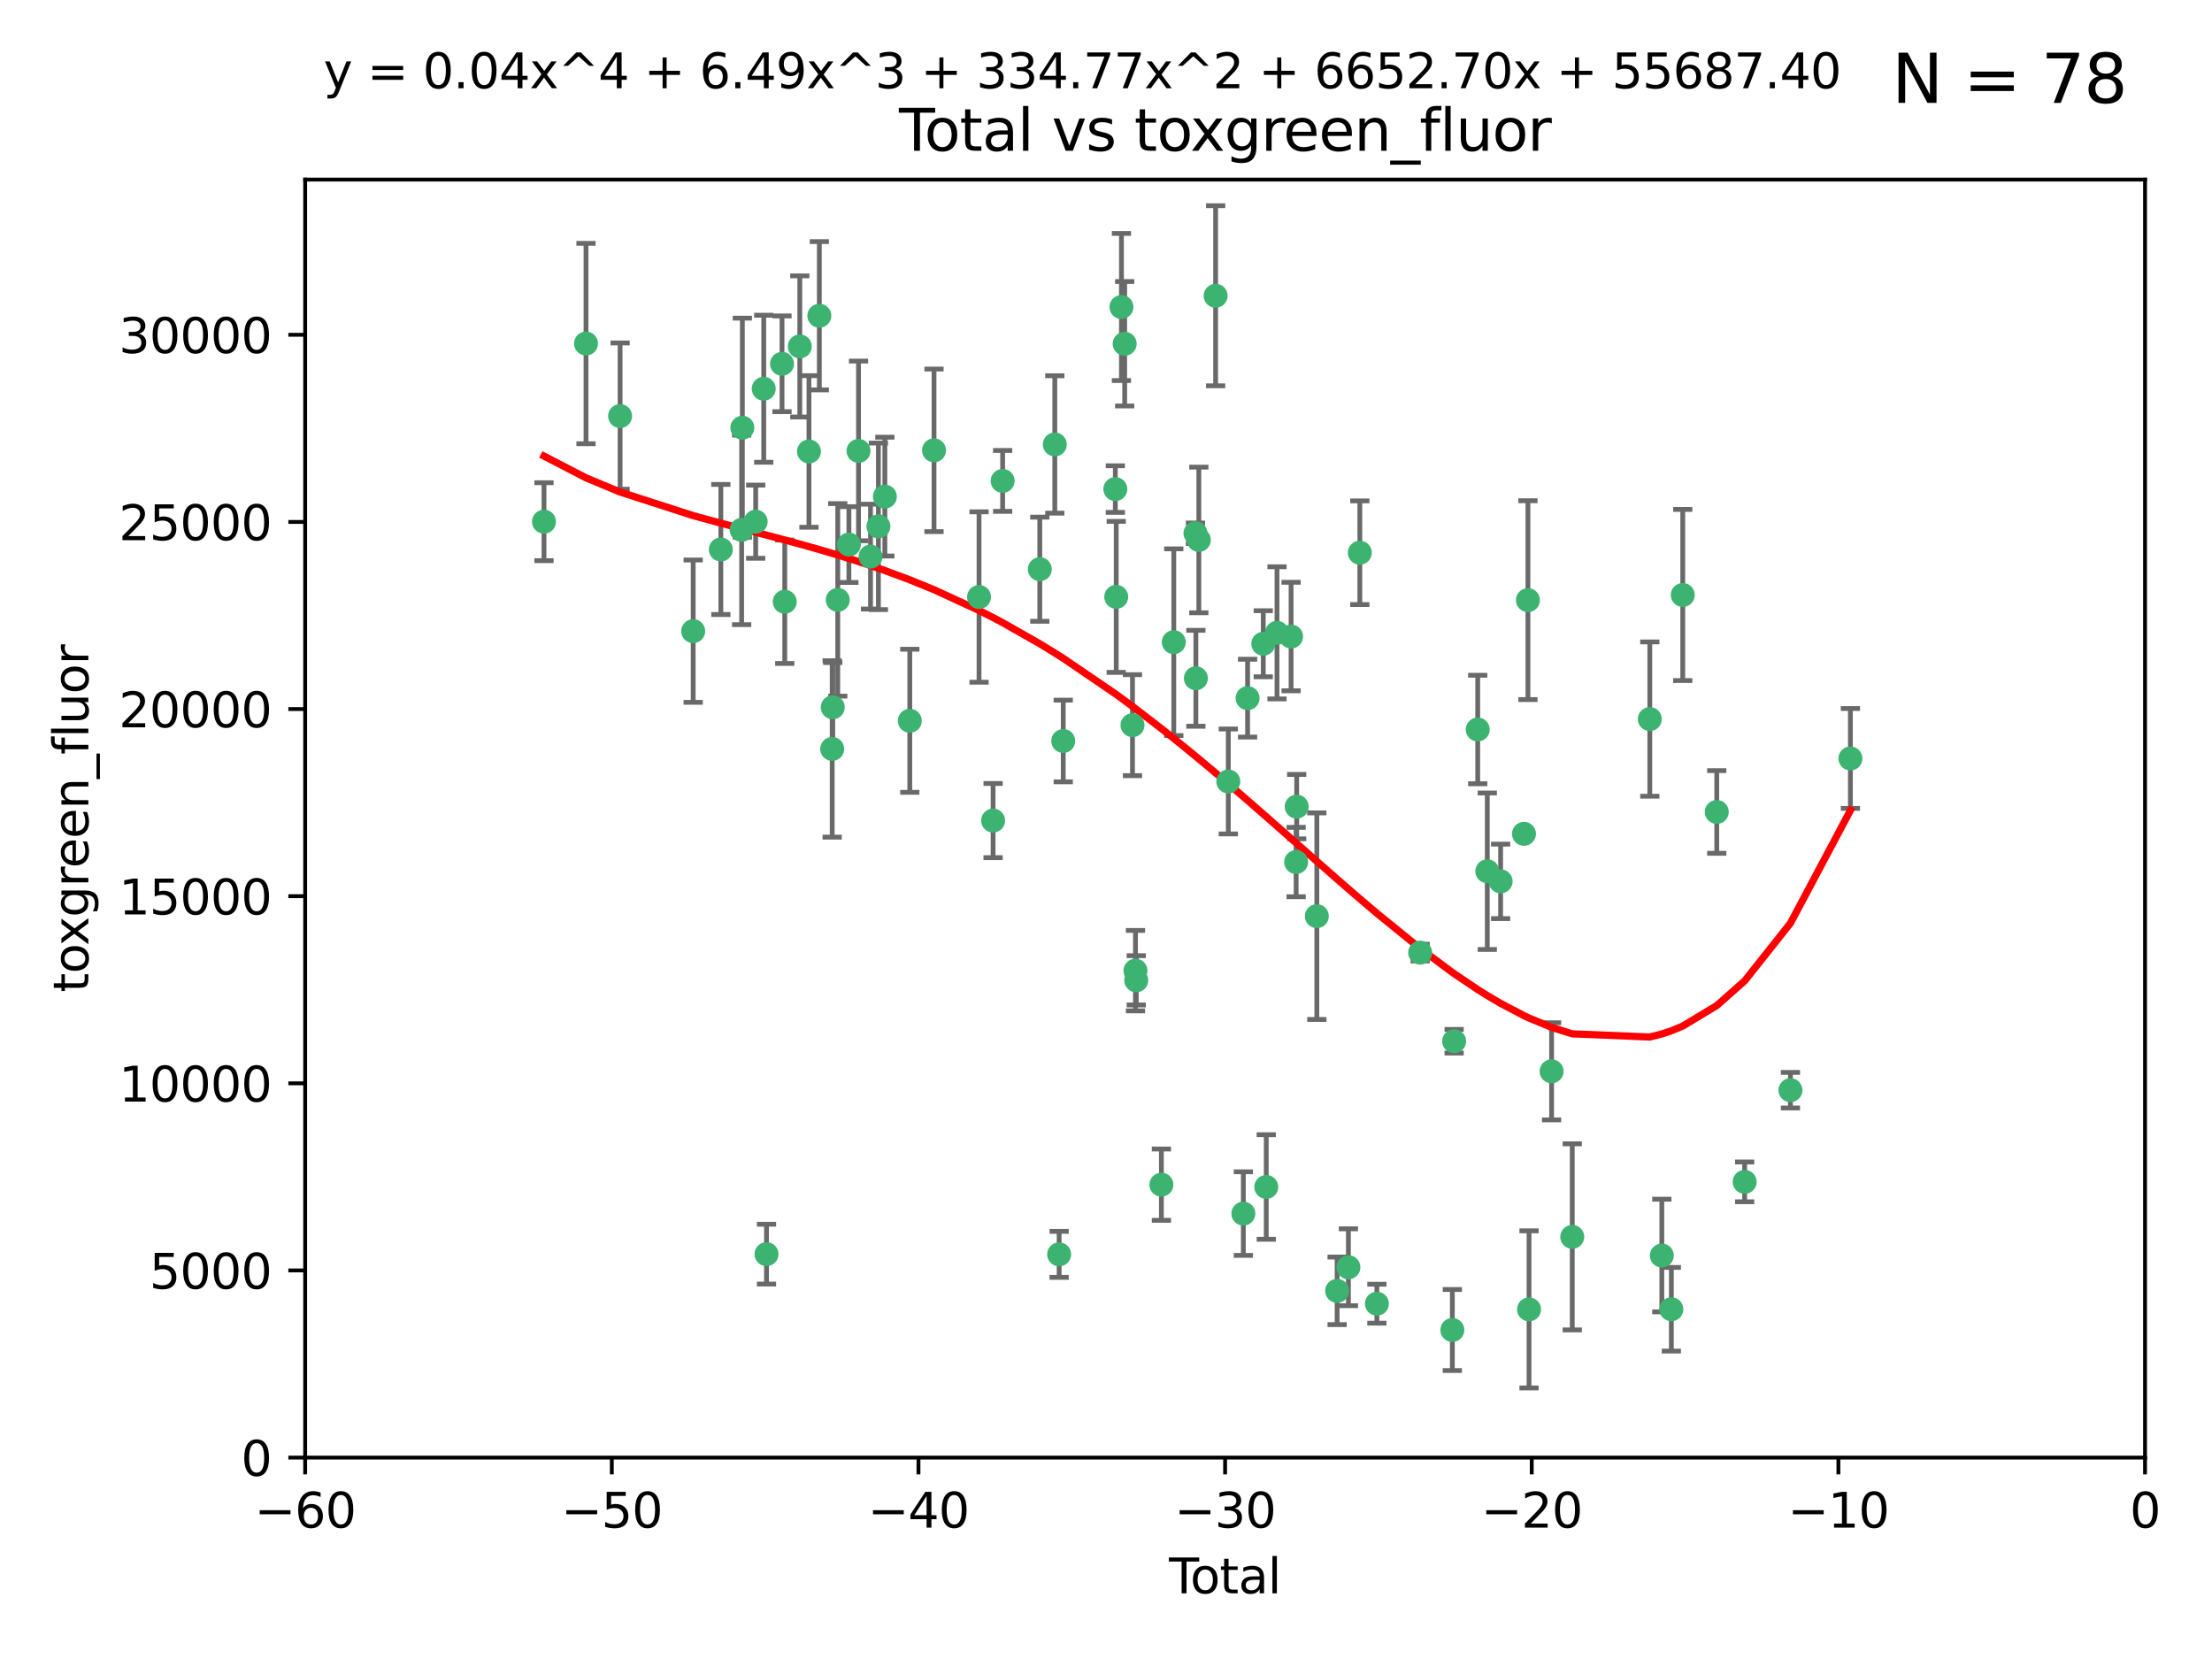 <?xml version="1.0" encoding="utf-8" standalone="no"?>
<!DOCTYPE svg PUBLIC "-//W3C//DTD SVG 1.1//EN"
  "http://www.w3.org/Graphics/SVG/1.1/DTD/svg11.dtd">
<svg xmlns:xlink="http://www.w3.org/1999/xlink" width="460.8pt" height="345.6pt" viewBox="0 0 460.8 345.6" xmlns="http://www.w3.org/2000/svg" version="1.1">
 <defs>
  <style type="text/css">*{stroke-linejoin: round; stroke-linecap: butt}</style>
 </defs>
 <g id="figure_1">
  <g id="patch_1">
   <path d="M 0 345.6 
L 460.8 345.6 
L 460.8 0 
L 0 0 
z
" style="fill: #ffffff"/>
  </g>
  <g id="axes_1">
   <g id="patch_2">
    <path d="M 63.571 303.64 
L 446.85 303.64 
L 446.85 37.411 
L 63.571 37.411 
z
" style="fill: #ffffff"/>
   </g>
   <g id="PathCollection_1">
    <defs>
     <path id="m9eef5389e1" d="M 0 1.118 
C 0.297 1.118 0.581 1 0.791 0.791 
C 1 0.581 1.118 0.297 1.118 0 
C 1.118 -0.297 1 -0.581 0.791 -0.791 
C 0.581 -1 0.297 -1.118 0 -1.118 
C -0.297 -1.118 -0.581 -1 -0.791 -0.791 
C -1 -0.581 -1.118 -0.297 -1.118 0 
C -1.118 0.297 -1 0.581 -0.791 0.791 
C -0.581 1 -0.297 1.118 0 1.118 
z
" style="stroke: #3cb371"/>
    </defs>
    <g clip-path="url(#pae117c535f)">
     <use xlink:href="#m9eef5389e1" x="113.324" y="108.677" style="fill: #3cb371; stroke: #3cb371"/>
     <use xlink:href="#m9eef5389e1" x="122.075" y="71.562" style="fill: #3cb371; stroke: #3cb371"/>
     <use xlink:href="#m9eef5389e1" x="129.178" y="86.676" style="fill: #3cb371; stroke: #3cb371"/>
     <use xlink:href="#m9eef5389e1" x="144.404" y="131.48" style="fill: #3cb371; stroke: #3cb371"/>
     <use xlink:href="#m9eef5389e1" x="150.166" y="114.467" style="fill: #3cb371; stroke: #3cb371"/>
     <use xlink:href="#m9eef5389e1" x="154.499" y="110.38" style="fill: #3cb371; stroke: #3cb371"/>
     <use xlink:href="#m9eef5389e1" x="154.646" y="89.097" style="fill: #3cb371; stroke: #3cb371"/>
     <use xlink:href="#m9eef5389e1" x="157.422" y="108.676" style="fill: #3cb371; stroke: #3cb371"/>
     <use xlink:href="#m9eef5389e1" x="159.1" y="80.98" style="fill: #3cb371; stroke: #3cb371"/>
     <use xlink:href="#m9eef5389e1" x="159.676" y="261.259" style="fill: #3cb371; stroke: #3cb371"/>
     <use xlink:href="#m9eef5389e1" x="162.908" y="75.786" style="fill: #3cb371; stroke: #3cb371"/>
     <use xlink:href="#m9eef5389e1" x="163.479" y="125.356" style="fill: #3cb371; stroke: #3cb371"/>
     <use xlink:href="#m9eef5389e1" x="166.614" y="72.167" style="fill: #3cb371; stroke: #3cb371"/>
     <use xlink:href="#m9eef5389e1" x="168.522" y="94.046" style="fill: #3cb371; stroke: #3cb371"/>
     <use xlink:href="#m9eef5389e1" x="170.683" y="65.773" style="fill: #3cb371; stroke: #3cb371"/>
     <use xlink:href="#m9eef5389e1" x="173.36" y="156.019" style="fill: #3cb371; stroke: #3cb371"/>
     <use xlink:href="#m9eef5389e1" x="173.478" y="147.335" style="fill: #3cb371; stroke: #3cb371"/>
     <use xlink:href="#m9eef5389e1" x="174.52" y="124.965" style="fill: #3cb371; stroke: #3cb371"/>
     <use xlink:href="#m9eef5389e1" x="176.84" y="113.441" style="fill: #3cb371; stroke: #3cb371"/>
     <use xlink:href="#m9eef5389e1" x="178.846" y="93.933" style="fill: #3cb371; stroke: #3cb371"/>
     <use xlink:href="#m9eef5389e1" x="181.35" y="115.953" style="fill: #3cb371; stroke: #3cb371"/>
     <use xlink:href="#m9eef5389e1" x="182.989" y="109.646" style="fill: #3cb371; stroke: #3cb371"/>
     <use xlink:href="#m9eef5389e1" x="184.332" y="103.453" style="fill: #3cb371; stroke: #3cb371"/>
     <use xlink:href="#m9eef5389e1" x="189.528" y="150.153" style="fill: #3cb371; stroke: #3cb371"/>
     <use xlink:href="#m9eef5389e1" x="194.574" y="93.812" style="fill: #3cb371; stroke: #3cb371"/>
     <use xlink:href="#m9eef5389e1" x="203.952" y="124.367" style="fill: #3cb371; stroke: #3cb371"/>
     <use xlink:href="#m9eef5389e1" x="206.88" y="170.94" style="fill: #3cb371; stroke: #3cb371"/>
     <use xlink:href="#m9eef5389e1" x="208.867" y="100.184" style="fill: #3cb371; stroke: #3cb371"/>
     <use xlink:href="#m9eef5389e1" x="216.611" y="118.577" style="fill: #3cb371; stroke: #3cb371"/>
     <use xlink:href="#m9eef5389e1" x="219.736" y="92.588" style="fill: #3cb371; stroke: #3cb371"/>
     <use xlink:href="#m9eef5389e1" x="220.638" y="261.303" style="fill: #3cb371; stroke: #3cb371"/>
     <use xlink:href="#m9eef5389e1" x="221.495" y="154.361" style="fill: #3cb371; stroke: #3cb371"/>
     <use xlink:href="#m9eef5389e1" x="232.345" y="101.886" style="fill: #3cb371; stroke: #3cb371"/>
     <use xlink:href="#m9eef5389e1" x="232.53" y="124.337" style="fill: #3cb371; stroke: #3cb371"/>
     <use xlink:href="#m9eef5389e1" x="233.617" y="63.953" style="fill: #3cb371; stroke: #3cb371"/>
     <use xlink:href="#m9eef5389e1" x="234.291" y="71.61" style="fill: #3cb371; stroke: #3cb371"/>
     <use xlink:href="#m9eef5389e1" x="235.917" y="151.067" style="fill: #3cb371; stroke: #3cb371"/>
     <use xlink:href="#m9eef5389e1" x="236.539" y="202.203" style="fill: #3cb371; stroke: #3cb371"/>
     <use xlink:href="#m9eef5389e1" x="236.699" y="204.22" style="fill: #3cb371; stroke: #3cb371"/>
     <use xlink:href="#m9eef5389e1" x="241.942" y="246.787" style="fill: #3cb371; stroke: #3cb371"/>
     <use xlink:href="#m9eef5389e1" x="244.521" y="133.776" style="fill: #3cb371; stroke: #3cb371"/>
     <use xlink:href="#m9eef5389e1" x="249.037" y="111.087" style="fill: #3cb371; stroke: #3cb371"/>
     <use xlink:href="#m9eef5389e1" x="249.123" y="141.297" style="fill: #3cb371; stroke: #3cb371"/>
     <use xlink:href="#m9eef5389e1" x="249.741" y="112.487" style="fill: #3cb371; stroke: #3cb371"/>
     <use xlink:href="#m9eef5389e1" x="253.24" y="61.614" style="fill: #3cb371; stroke: #3cb371"/>
     <use xlink:href="#m9eef5389e1" x="255.878" y="162.792" style="fill: #3cb371; stroke: #3cb371"/>
     <use xlink:href="#m9eef5389e1" x="259.013" y="252.814" style="fill: #3cb371; stroke: #3cb371"/>
     <use xlink:href="#m9eef5389e1" x="259.897" y="145.439" style="fill: #3cb371; stroke: #3cb371"/>
     <use xlink:href="#m9eef5389e1" x="263.163" y="134.104" style="fill: #3cb371; stroke: #3cb371"/>
     <use xlink:href="#m9eef5389e1" x="263.785" y="247.267" style="fill: #3cb371; stroke: #3cb371"/>
     <use xlink:href="#m9eef5389e1" x="266.022" y="131.829" style="fill: #3cb371; stroke: #3cb371"/>
     <use xlink:href="#m9eef5389e1" x="268.956" y="132.603" style="fill: #3cb371; stroke: #3cb371"/>
     <use xlink:href="#m9eef5389e1" x="270.008" y="179.579" style="fill: #3cb371; stroke: #3cb371"/>
     <use xlink:href="#m9eef5389e1" x="270.123" y="168.036" style="fill: #3cb371; stroke: #3cb371"/>
     <use xlink:href="#m9eef5389e1" x="274.32" y="190.856" style="fill: #3cb371; stroke: #3cb371"/>
     <use xlink:href="#m9eef5389e1" x="278.547" y="268.906" style="fill: #3cb371; stroke: #3cb371"/>
     <use xlink:href="#m9eef5389e1" x="280.898" y="263.993" style="fill: #3cb371; stroke: #3cb371"/>
     <use xlink:href="#m9eef5389e1" x="283.277" y="115.142" style="fill: #3cb371; stroke: #3cb371"/>
     <use xlink:href="#m9eef5389e1" x="286.83" y="271.584" style="fill: #3cb371; stroke: #3cb371"/>
     <use xlink:href="#m9eef5389e1" x="295.844" y="198.449" style="fill: #3cb371; stroke: #3cb371"/>
     <use xlink:href="#m9eef5389e1" x="302.549" y="277.063" style="fill: #3cb371; stroke: #3cb371"/>
     <use xlink:href="#m9eef5389e1" x="302.924" y="216.908" style="fill: #3cb371; stroke: #3cb371"/>
     <use xlink:href="#m9eef5389e1" x="307.838" y="151.97" style="fill: #3cb371; stroke: #3cb371"/>
     <use xlink:href="#m9eef5389e1" x="309.83" y="181.494" style="fill: #3cb371; stroke: #3cb371"/>
     <use xlink:href="#m9eef5389e1" x="312.607" y="183.606" style="fill: #3cb371; stroke: #3cb371"/>
     <use xlink:href="#m9eef5389e1" x="317.472" y="173.704" style="fill: #3cb371; stroke: #3cb371"/>
     <use xlink:href="#m9eef5389e1" x="318.296" y="125.024" style="fill: #3cb371; stroke: #3cb371"/>
     <use xlink:href="#m9eef5389e1" x="318.526" y="272.768" style="fill: #3cb371; stroke: #3cb371"/>
     <use xlink:href="#m9eef5389e1" x="323.223" y="223.176" style="fill: #3cb371; stroke: #3cb371"/>
     <use xlink:href="#m9eef5389e1" x="327.528" y="257.661" style="fill: #3cb371; stroke: #3cb371"/>
     <use xlink:href="#m9eef5389e1" x="343.683" y="149.795" style="fill: #3cb371; stroke: #3cb371"/>
     <use xlink:href="#m9eef5389e1" x="346.19" y="261.551" style="fill: #3cb371; stroke: #3cb371"/>
     <use xlink:href="#m9eef5389e1" x="348.174" y="272.741" style="fill: #3cb371; stroke: #3cb371"/>
     <use xlink:href="#m9eef5389e1" x="350.548" y="123.943" style="fill: #3cb371; stroke: #3cb371"/>
     <use xlink:href="#m9eef5389e1" x="357.632" y="169.147" style="fill: #3cb371; stroke: #3cb371"/>
     <use xlink:href="#m9eef5389e1" x="363.442" y="246.204" style="fill: #3cb371; stroke: #3cb371"/>
     <use xlink:href="#m9eef5389e1" x="372.98" y="227.107" style="fill: #3cb371; stroke: #3cb371"/>
     <use xlink:href="#m9eef5389e1" x="385.474" y="157.999" style="fill: #3cb371; stroke: #3cb371"/>
    </g>
   </g>
   <g id="matplotlib.axis_1">
    <g id="xtick_1">
     <g id="line2d_1">
      <defs>
       <path id="m36b7c55e1d" d="M 0 0 
L 0 3.5 
" style="stroke: #000000; stroke-width: 0.8"/>
      </defs>
      <g>
       <use xlink:href="#m36b7c55e1d" x="63.571" y="303.64" style="stroke: #000000; stroke-width: 0.8"/>
      </g>
     </g>
     <g id="text_1">
      <!-- −60 -->
      <g transform="translate(53.019 318.238)scale(0.1 -0.1)">
       <defs>
        <path id="DejaVuSans-2212" d="M 678 2272 
L 4684 2272 
L 4684 1741 
L 678 1741 
L 678 2272 
z
" transform="scale(0.016)"/>
        <path id="DejaVuSans-36" d="M 2113 2584 
Q 1688 2584 1439 2293 
Q 1191 2003 1191 1497 
Q 1191 994 1439 701 
Q 1688 409 2113 409 
Q 2538 409 2786 701 
Q 3034 994 3034 1497 
Q 3034 2003 2786 2293 
Q 2538 2584 2113 2584 
z
M 3366 4563 
L 3366 3988 
Q 3128 4100 2886 4159 
Q 2644 4219 2406 4219 
Q 1781 4219 1451 3797 
Q 1122 3375 1075 2522 
Q 1259 2794 1537 2939 
Q 1816 3084 2150 3084 
Q 2853 3084 3261 2657 
Q 3669 2231 3669 1497 
Q 3669 778 3244 343 
Q 2819 -91 2113 -91 
Q 1303 -91 875 529 
Q 447 1150 447 2328 
Q 447 3434 972 4092 
Q 1497 4750 2381 4750 
Q 2619 4750 2861 4703 
Q 3103 4656 3366 4563 
z
" transform="scale(0.016)"/>
        <path id="DejaVuSans-30" d="M 2034 4250 
Q 1547 4250 1301 3770 
Q 1056 3291 1056 2328 
Q 1056 1369 1301 889 
Q 1547 409 2034 409 
Q 2525 409 2770 889 
Q 3016 1369 3016 2328 
Q 3016 3291 2770 3770 
Q 2525 4250 2034 4250 
z
M 2034 4750 
Q 2819 4750 3233 4129 
Q 3647 3509 3647 2328 
Q 3647 1150 3233 529 
Q 2819 -91 2034 -91 
Q 1250 -91 836 529 
Q 422 1150 422 2328 
Q 422 3509 836 4129 
Q 1250 4750 2034 4750 
z
" transform="scale(0.016)"/>
       </defs>
       <use xlink:href="#DejaVuSans-2212"/>
       <use xlink:href="#DejaVuSans-36" x="83.789"/>
       <use xlink:href="#DejaVuSans-30" x="147.412"/>
      </g>
     </g>
    </g>
    <g id="xtick_2">
     <g id="line2d_2">
      <g>
       <use xlink:href="#m36b7c55e1d" x="127.451" y="303.64" style="stroke: #000000; stroke-width: 0.8"/>
      </g>
     </g>
     <g id="text_2">
      <!-- −50 -->
      <g transform="translate(116.899 318.238)scale(0.1 -0.1)">
       <defs>
        <path id="DejaVuSans-35" d="M 691 4666 
L 3169 4666 
L 3169 4134 
L 1269 4134 
L 1269 2991 
Q 1406 3038 1543 3061 
Q 1681 3084 1819 3084 
Q 2600 3084 3056 2656 
Q 3513 2228 3513 1497 
Q 3513 744 3044 326 
Q 2575 -91 1722 -91 
Q 1428 -91 1123 -41 
Q 819 9 494 109 
L 494 744 
Q 775 591 1075 516 
Q 1375 441 1709 441 
Q 2250 441 2565 725 
Q 2881 1009 2881 1497 
Q 2881 1984 2565 2268 
Q 2250 2553 1709 2553 
Q 1456 2553 1204 2497 
Q 953 2441 691 2322 
L 691 4666 
z
" transform="scale(0.016)"/>
       </defs>
       <use xlink:href="#DejaVuSans-2212"/>
       <use xlink:href="#DejaVuSans-35" x="83.789"/>
       <use xlink:href="#DejaVuSans-30" x="147.412"/>
      </g>
     </g>
    </g>
    <g id="xtick_3">
     <g id="line2d_3">
      <g>
       <use xlink:href="#m36b7c55e1d" x="191.331" y="303.64" style="stroke: #000000; stroke-width: 0.8"/>
      </g>
     </g>
     <g id="text_3">
      <!-- −40 -->
      <g transform="translate(180.778 318.238)scale(0.1 -0.1)">
       <defs>
        <path id="DejaVuSans-34" d="M 2419 4116 
L 825 1625 
L 2419 1625 
L 2419 4116 
z
M 2253 4666 
L 3047 4666 
L 3047 1625 
L 3713 1625 
L 3713 1100 
L 3047 1100 
L 3047 0 
L 2419 0 
L 2419 1100 
L 313 1100 
L 313 1709 
L 2253 4666 
z
" transform="scale(0.016)"/>
       </defs>
       <use xlink:href="#DejaVuSans-2212"/>
       <use xlink:href="#DejaVuSans-34" x="83.789"/>
       <use xlink:href="#DejaVuSans-30" x="147.412"/>
      </g>
     </g>
    </g>
    <g id="xtick_4">
     <g id="line2d_4">
      <g>
       <use xlink:href="#m36b7c55e1d" x="255.211" y="303.64" style="stroke: #000000; stroke-width: 0.8"/>
      </g>
     </g>
     <g id="text_4">
      <!-- −30 -->
      <g transform="translate(244.658 318.238)scale(0.1 -0.1)">
       <defs>
        <path id="DejaVuSans-33" d="M 2597 2516 
Q 3050 2419 3304 2112 
Q 3559 1806 3559 1356 
Q 3559 666 3084 287 
Q 2609 -91 1734 -91 
Q 1441 -91 1130 -33 
Q 819 25 488 141 
L 488 750 
Q 750 597 1062 519 
Q 1375 441 1716 441 
Q 2309 441 2620 675 
Q 2931 909 2931 1356 
Q 2931 1769 2642 2001 
Q 2353 2234 1838 2234 
L 1294 2234 
L 1294 2753 
L 1863 2753 
Q 2328 2753 2575 2939 
Q 2822 3125 2822 3475 
Q 2822 3834 2567 4026 
Q 2313 4219 1838 4219 
Q 1578 4219 1281 4162 
Q 984 4106 628 3988 
L 628 4550 
Q 988 4650 1302 4700 
Q 1616 4750 1894 4750 
Q 2613 4750 3031 4423 
Q 3450 4097 3450 3541 
Q 3450 3153 3228 2886 
Q 3006 2619 2597 2516 
z
" transform="scale(0.016)"/>
       </defs>
       <use xlink:href="#DejaVuSans-2212"/>
       <use xlink:href="#DejaVuSans-33" x="83.789"/>
       <use xlink:href="#DejaVuSans-30" x="147.412"/>
      </g>
     </g>
    </g>
    <g id="xtick_5">
     <g id="line2d_5">
      <g>
       <use xlink:href="#m36b7c55e1d" x="319.09" y="303.64" style="stroke: #000000; stroke-width: 0.8"/>
      </g>
     </g>
     <g id="text_5">
      <!-- −20 -->
      <g transform="translate(308.538 318.238)scale(0.1 -0.1)">
       <defs>
        <path id="DejaVuSans-32" d="M 1228 531 
L 3431 531 
L 3431 0 
L 469 0 
L 469 531 
Q 828 903 1448 1529 
Q 2069 2156 2228 2338 
Q 2531 2678 2651 2914 
Q 2772 3150 2772 3378 
Q 2772 3750 2511 3984 
Q 2250 4219 1831 4219 
Q 1534 4219 1204 4116 
Q 875 4013 500 3803 
L 500 4441 
Q 881 4594 1212 4672 
Q 1544 4750 1819 4750 
Q 2544 4750 2975 4387 
Q 3406 4025 3406 3419 
Q 3406 3131 3298 2873 
Q 3191 2616 2906 2266 
Q 2828 2175 2409 1742 
Q 1991 1309 1228 531 
z
" transform="scale(0.016)"/>
       </defs>
       <use xlink:href="#DejaVuSans-2212"/>
       <use xlink:href="#DejaVuSans-32" x="83.789"/>
       <use xlink:href="#DejaVuSans-30" x="147.412"/>
      </g>
     </g>
    </g>
    <g id="xtick_6">
     <g id="line2d_6">
      <g>
       <use xlink:href="#m36b7c55e1d" x="382.97" y="303.64" style="stroke: #000000; stroke-width: 0.8"/>
      </g>
     </g>
     <g id="text_6">
      <!-- −10 -->
      <g transform="translate(372.418 318.238)scale(0.1 -0.1)">
       <defs>
        <path id="DejaVuSans-31" d="M 794 531 
L 1825 531 
L 1825 4091 
L 703 3866 
L 703 4441 
L 1819 4666 
L 2450 4666 
L 2450 531 
L 3481 531 
L 3481 0 
L 794 0 
L 794 531 
z
" transform="scale(0.016)"/>
       </defs>
       <use xlink:href="#DejaVuSans-2212"/>
       <use xlink:href="#DejaVuSans-31" x="83.789"/>
       <use xlink:href="#DejaVuSans-30" x="147.412"/>
      </g>
     </g>
    </g>
    <g id="xtick_7">
     <g id="line2d_7">
      <g>
       <use xlink:href="#m36b7c55e1d" x="446.85" y="303.64" style="stroke: #000000; stroke-width: 0.8"/>
      </g>
     </g>
     <g id="text_7">
      <!-- 0 -->
      <g transform="translate(443.669 318.238)scale(0.1 -0.1)">
       <use xlink:href="#DejaVuSans-30"/>
      </g>
     </g>
    </g>
    <g id="text_8">
     <!-- Total -->
     <g transform="translate(243.534 331.917)scale(0.1 -0.1)">
      <defs>
       <path id="DejaVuSans-54" d="M -19 4666 
L 3928 4666 
L 3928 4134 
L 2272 4134 
L 2272 0 
L 1638 0 
L 1638 4134 
L -19 4134 
L -19 4666 
z
" transform="scale(0.016)"/>
       <path id="DejaVuSans-6f" d="M 1959 3097 
Q 1497 3097 1228 2736 
Q 959 2375 959 1747 
Q 959 1119 1226 758 
Q 1494 397 1959 397 
Q 2419 397 2687 759 
Q 2956 1122 2956 1747 
Q 2956 2369 2687 2733 
Q 2419 3097 1959 3097 
z
M 1959 3584 
Q 2709 3584 3137 3096 
Q 3566 2609 3566 1747 
Q 3566 888 3137 398 
Q 2709 -91 1959 -91 
Q 1206 -91 779 398 
Q 353 888 353 1747 
Q 353 2609 779 3096 
Q 1206 3584 1959 3584 
z
" transform="scale(0.016)"/>
       <path id="DejaVuSans-74" d="M 1172 4494 
L 1172 3500 
L 2356 3500 
L 2356 3053 
L 1172 3053 
L 1172 1153 
Q 1172 725 1289 603 
Q 1406 481 1766 481 
L 2356 481 
L 2356 0 
L 1766 0 
Q 1100 0 847 248 
Q 594 497 594 1153 
L 594 3053 
L 172 3053 
L 172 3500 
L 594 3500 
L 594 4494 
L 1172 4494 
z
" transform="scale(0.016)"/>
       <path id="DejaVuSans-61" d="M 2194 1759 
Q 1497 1759 1228 1600 
Q 959 1441 959 1056 
Q 959 750 1161 570 
Q 1363 391 1709 391 
Q 2188 391 2477 730 
Q 2766 1069 2766 1631 
L 2766 1759 
L 2194 1759 
z
M 3341 1997 
L 3341 0 
L 2766 0 
L 2766 531 
Q 2569 213 2275 61 
Q 1981 -91 1556 -91 
Q 1019 -91 701 211 
Q 384 513 384 1019 
Q 384 1609 779 1909 
Q 1175 2209 1959 2209 
L 2766 2209 
L 2766 2266 
Q 2766 2663 2505 2880 
Q 2244 3097 1772 3097 
Q 1472 3097 1187 3025 
Q 903 2953 641 2809 
L 641 3341 
Q 956 3463 1253 3523 
Q 1550 3584 1831 3584 
Q 2591 3584 2966 3190 
Q 3341 2797 3341 1997 
z
" transform="scale(0.016)"/>
       <path id="DejaVuSans-6c" d="M 603 4863 
L 1178 4863 
L 1178 0 
L 603 0 
L 603 4863 
z
" transform="scale(0.016)"/>
      </defs>
      <use xlink:href="#DejaVuSans-54"/>
      <use xlink:href="#DejaVuSans-6f" x="44.084"/>
      <use xlink:href="#DejaVuSans-74" x="105.266"/>
      <use xlink:href="#DejaVuSans-61" x="144.475"/>
      <use xlink:href="#DejaVuSans-6c" x="205.754"/>
     </g>
    </g>
   </g>
   <g id="matplotlib.axis_2">
    <g id="ytick_1">
     <g id="line2d_8">
      <defs>
       <path id="m02bc3c9e61" d="M 0 0 
L -3.5 0 
" style="stroke: #000000; stroke-width: 0.8"/>
      </defs>
      <g>
       <use xlink:href="#m02bc3c9e61" x="63.571" y="303.64" style="stroke: #000000; stroke-width: 0.8"/>
      </g>
     </g>
     <g id="text_9">
      <!-- 0 -->
      <g transform="translate(50.209 307.439)scale(0.1 -0.1)">
       <use xlink:href="#DejaVuSans-30"/>
      </g>
     </g>
    </g>
    <g id="ytick_2">
     <g id="line2d_9">
      <g>
       <use xlink:href="#m02bc3c9e61" x="63.571" y="264.657" style="stroke: #000000; stroke-width: 0.8"/>
      </g>
     </g>
     <g id="text_10">
      <!-- 5000 -->
      <g transform="translate(31.121 268.457)scale(0.1 -0.1)">
       <use xlink:href="#DejaVuSans-35"/>
       <use xlink:href="#DejaVuSans-30" x="63.623"/>
       <use xlink:href="#DejaVuSans-30" x="127.246"/>
       <use xlink:href="#DejaVuSans-30" x="190.869"/>
      </g>
     </g>
    </g>
    <g id="ytick_3">
     <g id="line2d_10">
      <g>
       <use xlink:href="#m02bc3c9e61" x="63.571" y="225.675" style="stroke: #000000; stroke-width: 0.8"/>
      </g>
     </g>
     <g id="text_11">
      <!-- 10000 -->
      <g transform="translate(24.759 229.474)scale(0.1 -0.1)">
       <use xlink:href="#DejaVuSans-31"/>
       <use xlink:href="#DejaVuSans-30" x="63.623"/>
       <use xlink:href="#DejaVuSans-30" x="127.246"/>
       <use xlink:href="#DejaVuSans-30" x="190.869"/>
       <use xlink:href="#DejaVuSans-30" x="254.492"/>
      </g>
     </g>
    </g>
    <g id="ytick_4">
     <g id="line2d_11">
      <g>
       <use xlink:href="#m02bc3c9e61" x="63.571" y="186.692" style="stroke: #000000; stroke-width: 0.8"/>
      </g>
     </g>
     <g id="text_12">
      <!-- 15000 -->
      <g transform="translate(24.759 190.492)scale(0.1 -0.1)">
       <use xlink:href="#DejaVuSans-31"/>
       <use xlink:href="#DejaVuSans-35" x="63.623"/>
       <use xlink:href="#DejaVuSans-30" x="127.246"/>
       <use xlink:href="#DejaVuSans-30" x="190.869"/>
       <use xlink:href="#DejaVuSans-30" x="254.492"/>
      </g>
     </g>
    </g>
    <g id="ytick_5">
     <g id="line2d_12">
      <g>
       <use xlink:href="#m02bc3c9e61" x="63.571" y="147.71" style="stroke: #000000; stroke-width: 0.8"/>
      </g>
     </g>
     <g id="text_13">
      <!-- 20000 -->
      <g transform="translate(24.759 151.509)scale(0.1 -0.1)">
       <use xlink:href="#DejaVuSans-32"/>
       <use xlink:href="#DejaVuSans-30" x="63.623"/>
       <use xlink:href="#DejaVuSans-30" x="127.246"/>
       <use xlink:href="#DejaVuSans-30" x="190.869"/>
       <use xlink:href="#DejaVuSans-30" x="254.492"/>
      </g>
     </g>
    </g>
    <g id="ytick_6">
     <g id="line2d_13">
      <g>
       <use xlink:href="#m02bc3c9e61" x="63.571" y="108.727" style="stroke: #000000; stroke-width: 0.8"/>
      </g>
     </g>
     <g id="text_14">
      <!-- 25000 -->
      <g transform="translate(24.759 112.527)scale(0.1 -0.1)">
       <use xlink:href="#DejaVuSans-32"/>
       <use xlink:href="#DejaVuSans-35" x="63.623"/>
       <use xlink:href="#DejaVuSans-30" x="127.246"/>
       <use xlink:href="#DejaVuSans-30" x="190.869"/>
       <use xlink:href="#DejaVuSans-30" x="254.492"/>
      </g>
     </g>
    </g>
    <g id="ytick_7">
     <g id="line2d_14">
      <g>
       <use xlink:href="#m02bc3c9e61" x="63.571" y="69.745" style="stroke: #000000; stroke-width: 0.8"/>
      </g>
     </g>
     <g id="text_15">
      <!-- 30000 -->
      <g transform="translate(24.759 73.544)scale(0.1 -0.1)">
       <use xlink:href="#DejaVuSans-33"/>
       <use xlink:href="#DejaVuSans-30" x="63.623"/>
       <use xlink:href="#DejaVuSans-30" x="127.246"/>
       <use xlink:href="#DejaVuSans-30" x="190.869"/>
       <use xlink:href="#DejaVuSans-30" x="254.492"/>
      </g>
     </g>
    </g>
    <g id="text_16">
     <!-- toxgreen_fluor -->
     <g transform="translate(18.401 206.72)rotate(-90)scale(0.1 -0.1)">
      <defs>
       <path id="DejaVuSans-78" d="M 3513 3500 
L 2247 1797 
L 3578 0 
L 2900 0 
L 1881 1375 
L 863 0 
L 184 0 
L 1544 1831 
L 300 3500 
L 978 3500 
L 1906 2253 
L 2834 3500 
L 3513 3500 
z
" transform="scale(0.016)"/>
       <path id="DejaVuSans-67" d="M 2906 1791 
Q 2906 2416 2648 2759 
Q 2391 3103 1925 3103 
Q 1463 3103 1205 2759 
Q 947 2416 947 1791 
Q 947 1169 1205 825 
Q 1463 481 1925 481 
Q 2391 481 2648 825 
Q 2906 1169 2906 1791 
z
M 3481 434 
Q 3481 -459 3084 -895 
Q 2688 -1331 1869 -1331 
Q 1566 -1331 1297 -1286 
Q 1028 -1241 775 -1147 
L 775 -588 
Q 1028 -725 1275 -790 
Q 1522 -856 1778 -856 
Q 2344 -856 2625 -561 
Q 2906 -266 2906 331 
L 2906 616 
Q 2728 306 2450 153 
Q 2172 0 1784 0 
Q 1141 0 747 490 
Q 353 981 353 1791 
Q 353 2603 747 3093 
Q 1141 3584 1784 3584 
Q 2172 3584 2450 3431 
Q 2728 3278 2906 2969 
L 2906 3500 
L 3481 3500 
L 3481 434 
z
" transform="scale(0.016)"/>
       <path id="DejaVuSans-72" d="M 2631 2963 
Q 2534 3019 2420 3045 
Q 2306 3072 2169 3072 
Q 1681 3072 1420 2755 
Q 1159 2438 1159 1844 
L 1159 0 
L 581 0 
L 581 3500 
L 1159 3500 
L 1159 2956 
Q 1341 3275 1631 3429 
Q 1922 3584 2338 3584 
Q 2397 3584 2469 3576 
Q 2541 3569 2628 3553 
L 2631 2963 
z
" transform="scale(0.016)"/>
       <path id="DejaVuSans-65" d="M 3597 1894 
L 3597 1613 
L 953 1613 
Q 991 1019 1311 708 
Q 1631 397 2203 397 
Q 2534 397 2845 478 
Q 3156 559 3463 722 
L 3463 178 
Q 3153 47 2828 -22 
Q 2503 -91 2169 -91 
Q 1331 -91 842 396 
Q 353 884 353 1716 
Q 353 2575 817 3079 
Q 1281 3584 2069 3584 
Q 2775 3584 3186 3129 
Q 3597 2675 3597 1894 
z
M 3022 2063 
Q 3016 2534 2758 2815 
Q 2500 3097 2075 3097 
Q 1594 3097 1305 2825 
Q 1016 2553 972 2059 
L 3022 2063 
z
" transform="scale(0.016)"/>
       <path id="DejaVuSans-6e" d="M 3513 2113 
L 3513 0 
L 2938 0 
L 2938 2094 
Q 2938 2591 2744 2837 
Q 2550 3084 2163 3084 
Q 1697 3084 1428 2787 
Q 1159 2491 1159 1978 
L 1159 0 
L 581 0 
L 581 3500 
L 1159 3500 
L 1159 2956 
Q 1366 3272 1645 3428 
Q 1925 3584 2291 3584 
Q 2894 3584 3203 3211 
Q 3513 2838 3513 2113 
z
" transform="scale(0.016)"/>
       <path id="DejaVuSans-5f" d="M 3263 -1063 
L 3263 -1509 
L -63 -1509 
L -63 -1063 
L 3263 -1063 
z
" transform="scale(0.016)"/>
       <path id="DejaVuSans-66" d="M 2375 4863 
L 2375 4384 
L 1825 4384 
Q 1516 4384 1395 4259 
Q 1275 4134 1275 3809 
L 1275 3500 
L 2222 3500 
L 2222 3053 
L 1275 3053 
L 1275 0 
L 697 0 
L 697 3053 
L 147 3053 
L 147 3500 
L 697 3500 
L 697 3744 
Q 697 4328 969 4595 
Q 1241 4863 1831 4863 
L 2375 4863 
z
" transform="scale(0.016)"/>
       <path id="DejaVuSans-75" d="M 544 1381 
L 544 3500 
L 1119 3500 
L 1119 1403 
Q 1119 906 1312 657 
Q 1506 409 1894 409 
Q 2359 409 2629 706 
Q 2900 1003 2900 1516 
L 2900 3500 
L 3475 3500 
L 3475 0 
L 2900 0 
L 2900 538 
Q 2691 219 2414 64 
Q 2138 -91 1772 -91 
Q 1169 -91 856 284 
Q 544 659 544 1381 
z
M 1991 3584 
L 1991 3584 
z
" transform="scale(0.016)"/>
      </defs>
      <use xlink:href="#DejaVuSans-74"/>
      <use xlink:href="#DejaVuSans-6f" x="39.209"/>
      <use xlink:href="#DejaVuSans-78" x="97.266"/>
      <use xlink:href="#DejaVuSans-67" x="156.445"/>
      <use xlink:href="#DejaVuSans-72" x="219.922"/>
      <use xlink:href="#DejaVuSans-65" x="258.785"/>
      <use xlink:href="#DejaVuSans-65" x="320.309"/>
      <use xlink:href="#DejaVuSans-6e" x="381.832"/>
      <use xlink:href="#DejaVuSans-5f" x="445.211"/>
      <use xlink:href="#DejaVuSans-66" x="495.211"/>
      <use xlink:href="#DejaVuSans-6c" x="530.416"/>
      <use xlink:href="#DejaVuSans-75" x="558.199"/>
      <use xlink:href="#DejaVuSans-6f" x="621.578"/>
      <use xlink:href="#DejaVuSans-72" x="682.76"/>
     </g>
    </g>
   </g>
   <g id="LineCollection_1">
    <path d="M 113.324 116.797 
L 113.324 100.557 
" clip-path="url(#pae117c535f)" style="fill: none; stroke: #696969"/>
    <path d="M 122.075 92.434 
L 122.075 50.691 
" clip-path="url(#pae117c535f)" style="fill: none; stroke: #696969"/>
    <path d="M 129.178 101.908 
L 129.178 71.444 
" clip-path="url(#pae117c535f)" style="fill: none; stroke: #696969"/>
    <path d="M 144.404 146.307 
L 144.404 116.654 
" clip-path="url(#pae117c535f)" style="fill: none; stroke: #696969"/>
    <path d="M 150.166 128.017 
L 150.166 100.917 
" clip-path="url(#pae117c535f)" style="fill: none; stroke: #696969"/>
    <path d="M 154.499 130.124 
L 154.499 90.636 
" clip-path="url(#pae117c535f)" style="fill: none; stroke: #696969"/>
    <path d="M 154.646 111.917 
L 154.646 66.277 
" clip-path="url(#pae117c535f)" style="fill: none; stroke: #696969"/>
    <path d="M 157.422 116.296 
L 157.422 101.057 
" clip-path="url(#pae117c535f)" style="fill: none; stroke: #696969"/>
    <path d="M 159.1 96.292 
L 159.1 65.668 
" clip-path="url(#pae117c535f)" style="fill: none; stroke: #696969"/>
    <path d="M 159.676 267.49 
L 159.676 255.028 
" clip-path="url(#pae117c535f)" style="fill: none; stroke: #696969"/>
    <path d="M 162.908 85.756 
L 162.908 65.815 
" clip-path="url(#pae117c535f)" style="fill: none; stroke: #696969"/>
    <path d="M 163.479 138.211 
L 163.479 112.501 
" clip-path="url(#pae117c535f)" style="fill: none; stroke: #696969"/>
    <path d="M 166.614 86.871 
L 166.614 57.463 
" clip-path="url(#pae117c535f)" style="fill: none; stroke: #696969"/>
    <path d="M 168.522 109.836 
L 168.522 78.257 
" clip-path="url(#pae117c535f)" style="fill: none; stroke: #696969"/>
    <path d="M 170.683 81.223 
L 170.683 50.323 
" clip-path="url(#pae117c535f)" style="fill: none; stroke: #696969"/>
    <path d="M 173.36 174.39 
L 173.36 137.647 
" clip-path="url(#pae117c535f)" style="fill: none; stroke: #696969"/>
    <path d="M 173.478 156.65 
L 173.478 138.02 
" clip-path="url(#pae117c535f)" style="fill: none; stroke: #696969"/>
    <path d="M 174.52 145.018 
L 174.52 104.912 
" clip-path="url(#pae117c535f)" style="fill: none; stroke: #696969"/>
    <path d="M 176.84 121.337 
L 176.84 105.546 
" clip-path="url(#pae117c535f)" style="fill: none; stroke: #696969"/>
    <path d="M 178.846 112.649 
L 178.846 75.218 
" clip-path="url(#pae117c535f)" style="fill: none; stroke: #696969"/>
    <path d="M 181.35 126.872 
L 181.35 105.035 
" clip-path="url(#pae117c535f)" style="fill: none; stroke: #696969"/>
    <path d="M 182.989 126.988 
L 182.989 92.305 
" clip-path="url(#pae117c535f)" style="fill: none; stroke: #696969"/>
    <path d="M 184.332 115.826 
L 184.332 91.08 
" clip-path="url(#pae117c535f)" style="fill: none; stroke: #696969"/>
    <path d="M 189.528 165.057 
L 189.528 135.25 
" clip-path="url(#pae117c535f)" style="fill: none; stroke: #696969"/>
    <path d="M 194.574 110.745 
L 194.574 76.878 
" clip-path="url(#pae117c535f)" style="fill: none; stroke: #696969"/>
    <path d="M 203.952 142.114 
L 203.952 106.621 
" clip-path="url(#pae117c535f)" style="fill: none; stroke: #696969"/>
    <path d="M 206.88 178.667 
L 206.88 163.212 
" clip-path="url(#pae117c535f)" style="fill: none; stroke: #696969"/>
    <path d="M 208.867 106.525 
L 208.867 93.844 
" clip-path="url(#pae117c535f)" style="fill: none; stroke: #696969"/>
    <path d="M 216.611 129.424 
L 216.611 107.731 
" clip-path="url(#pae117c535f)" style="fill: none; stroke: #696969"/>
    <path d="M 219.736 106.902 
L 219.736 78.274 
" clip-path="url(#pae117c535f)" style="fill: none; stroke: #696969"/>
    <path d="M 220.638 266.097 
L 220.638 256.51 
" clip-path="url(#pae117c535f)" style="fill: none; stroke: #696969"/>
    <path d="M 221.495 162.872 
L 221.495 145.85 
" clip-path="url(#pae117c535f)" style="fill: none; stroke: #696969"/>
    <path d="M 232.345 106.741 
L 232.345 97.032 
" clip-path="url(#pae117c535f)" style="fill: none; stroke: #696969"/>
    <path d="M 232.53 140.07 
L 232.53 108.604 
" clip-path="url(#pae117c535f)" style="fill: none; stroke: #696969"/>
    <path d="M 233.617 79.275 
L 233.617 48.63 
" clip-path="url(#pae117c535f)" style="fill: none; stroke: #696969"/>
    <path d="M 234.291 84.576 
L 234.291 58.645 
" clip-path="url(#pae117c535f)" style="fill: none; stroke: #696969"/>
    <path d="M 235.917 161.588 
L 235.917 140.547 
" clip-path="url(#pae117c535f)" style="fill: none; stroke: #696969"/>
    <path d="M 236.539 210.579 
L 236.539 193.826 
" clip-path="url(#pae117c535f)" style="fill: none; stroke: #696969"/>
    <path d="M 236.699 209.352 
L 236.699 199.087 
" clip-path="url(#pae117c535f)" style="fill: none; stroke: #696969"/>
    <path d="M 241.942 254.215 
L 241.942 239.358 
" clip-path="url(#pae117c535f)" style="fill: none; stroke: #696969"/>
    <path d="M 244.521 153.222 
L 244.521 114.33 
" clip-path="url(#pae117c535f)" style="fill: none; stroke: #696969"/>
    <path d="M 249.037 113.226 
L 249.037 108.949 
" clip-path="url(#pae117c535f)" style="fill: none; stroke: #696969"/>
    <path d="M 249.123 151.291 
L 249.123 131.303 
" clip-path="url(#pae117c535f)" style="fill: none; stroke: #696969"/>
    <path d="M 249.741 127.655 
L 249.741 97.319 
" clip-path="url(#pae117c535f)" style="fill: none; stroke: #696969"/>
    <path d="M 253.24 80.373 
L 253.24 42.855 
" clip-path="url(#pae117c535f)" style="fill: none; stroke: #696969"/>
    <path d="M 255.878 173.718 
L 255.878 151.865 
" clip-path="url(#pae117c535f)" style="fill: none; stroke: #696969"/>
    <path d="M 259.013 261.522 
L 259.013 244.105 
" clip-path="url(#pae117c535f)" style="fill: none; stroke: #696969"/>
    <path d="M 259.897 153.546 
L 259.897 137.331 
" clip-path="url(#pae117c535f)" style="fill: none; stroke: #696969"/>
    <path d="M 263.163 140.983 
L 263.163 127.226 
" clip-path="url(#pae117c535f)" style="fill: none; stroke: #696969"/>
    <path d="M 263.785 258.157 
L 263.785 236.377 
" clip-path="url(#pae117c535f)" style="fill: none; stroke: #696969"/>
    <path d="M 266.022 145.591 
L 266.022 118.067 
" clip-path="url(#pae117c535f)" style="fill: none; stroke: #696969"/>
    <path d="M 268.956 143.904 
L 268.956 121.303 
" clip-path="url(#pae117c535f)" style="fill: none; stroke: #696969"/>
    <path d="M 270.008 186.808 
L 270.008 172.35 
" clip-path="url(#pae117c535f)" style="fill: none; stroke: #696969"/>
    <path d="M 270.123 174.742 
L 270.123 161.329 
" clip-path="url(#pae117c535f)" style="fill: none; stroke: #696969"/>
    <path d="M 274.32 212.373 
L 274.32 169.339 
" clip-path="url(#pae117c535f)" style="fill: none; stroke: #696969"/>
    <path d="M 278.547 275.94 
L 278.547 261.871 
" clip-path="url(#pae117c535f)" style="fill: none; stroke: #696969"/>
    <path d="M 280.898 272.003 
L 280.898 255.982 
" clip-path="url(#pae117c535f)" style="fill: none; stroke: #696969"/>
    <path d="M 283.277 125.941 
L 283.277 104.342 
" clip-path="url(#pae117c535f)" style="fill: none; stroke: #696969"/>
    <path d="M 286.83 275.64 
L 286.83 267.529 
" clip-path="url(#pae117c535f)" style="fill: none; stroke: #696969"/>
    <path d="M 295.844 200.192 
L 295.844 196.706 
" clip-path="url(#pae117c535f)" style="fill: none; stroke: #696969"/>
    <path d="M 302.549 285.505 
L 302.549 268.621 
" clip-path="url(#pae117c535f)" style="fill: none; stroke: #696969"/>
    <path d="M 302.924 219.374 
L 302.924 214.442 
" clip-path="url(#pae117c535f)" style="fill: none; stroke: #696969"/>
    <path d="M 307.838 163.271 
L 307.838 140.669 
" clip-path="url(#pae117c535f)" style="fill: none; stroke: #696969"/>
    <path d="M 309.83 197.796 
L 309.83 165.192 
" clip-path="url(#pae117c535f)" style="fill: none; stroke: #696969"/>
    <path d="M 312.607 191.362 
L 312.607 175.85 
" clip-path="url(#pae117c535f)" style="fill: none; stroke: #696969"/>
    <path d="M 317.472 174.431 
L 317.472 172.978 
" clip-path="url(#pae117c535f)" style="fill: none; stroke: #696969"/>
    <path d="M 318.296 145.735 
L 318.296 104.312 
" clip-path="url(#pae117c535f)" style="fill: none; stroke: #696969"/>
    <path d="M 318.526 289.135 
L 318.526 256.401 
" clip-path="url(#pae117c535f)" style="fill: none; stroke: #696969"/>
    <path d="M 323.223 233.292 
L 323.223 213.059 
" clip-path="url(#pae117c535f)" style="fill: none; stroke: #696969"/>
    <path d="M 327.528 277.044 
L 327.528 238.278 
" clip-path="url(#pae117c535f)" style="fill: none; stroke: #696969"/>
    <path d="M 343.683 165.867 
L 343.683 133.723 
" clip-path="url(#pae117c535f)" style="fill: none; stroke: #696969"/>
    <path d="M 346.19 273.286 
L 346.19 249.816 
" clip-path="url(#pae117c535f)" style="fill: none; stroke: #696969"/>
    <path d="M 348.174 281.454 
L 348.174 264.027 
" clip-path="url(#pae117c535f)" style="fill: none; stroke: #696969"/>
    <path d="M 350.548 141.769 
L 350.548 106.117 
" clip-path="url(#pae117c535f)" style="fill: none; stroke: #696969"/>
    <path d="M 357.632 177.757 
L 357.632 160.538 
" clip-path="url(#pae117c535f)" style="fill: none; stroke: #696969"/>
    <path d="M 363.442 250.348 
L 363.442 242.06 
" clip-path="url(#pae117c535f)" style="fill: none; stroke: #696969"/>
    <path d="M 372.98 230.811 
L 372.98 223.403 
" clip-path="url(#pae117c535f)" style="fill: none; stroke: #696969"/>
    <path d="M 385.474 168.403 
L 385.474 147.594 
" clip-path="url(#pae117c535f)" style="fill: none; stroke: #696969"/>
   </g>
   <g id="line2d_15">
    <defs>
     <path id="m39a2bb9b10" d="M 2 0 
L -2 -0 
" style="stroke: #696969"/>
    </defs>
    <g clip-path="url(#pae117c535f)">
     <use xlink:href="#m39a2bb9b10" x="113.324" y="116.797" style="fill: #696969; stroke: #696969"/>
     <use xlink:href="#m39a2bb9b10" x="122.075" y="92.434" style="fill: #696969; stroke: #696969"/>
     <use xlink:href="#m39a2bb9b10" x="129.178" y="101.908" style="fill: #696969; stroke: #696969"/>
     <use xlink:href="#m39a2bb9b10" x="144.404" y="146.307" style="fill: #696969; stroke: #696969"/>
     <use xlink:href="#m39a2bb9b10" x="150.166" y="128.017" style="fill: #696969; stroke: #696969"/>
     <use xlink:href="#m39a2bb9b10" x="154.499" y="130.124" style="fill: #696969; stroke: #696969"/>
     <use xlink:href="#m39a2bb9b10" x="154.646" y="111.917" style="fill: #696969; stroke: #696969"/>
     <use xlink:href="#m39a2bb9b10" x="157.422" y="116.296" style="fill: #696969; stroke: #696969"/>
     <use xlink:href="#m39a2bb9b10" x="159.1" y="96.292" style="fill: #696969; stroke: #696969"/>
     <use xlink:href="#m39a2bb9b10" x="159.676" y="267.49" style="fill: #696969; stroke: #696969"/>
     <use xlink:href="#m39a2bb9b10" x="162.908" y="85.756" style="fill: #696969; stroke: #696969"/>
     <use xlink:href="#m39a2bb9b10" x="163.479" y="138.211" style="fill: #696969; stroke: #696969"/>
     <use xlink:href="#m39a2bb9b10" x="166.614" y="86.871" style="fill: #696969; stroke: #696969"/>
     <use xlink:href="#m39a2bb9b10" x="168.522" y="109.836" style="fill: #696969; stroke: #696969"/>
     <use xlink:href="#m39a2bb9b10" x="170.683" y="81.223" style="fill: #696969; stroke: #696969"/>
     <use xlink:href="#m39a2bb9b10" x="173.36" y="174.39" style="fill: #696969; stroke: #696969"/>
     <use xlink:href="#m39a2bb9b10" x="173.478" y="156.65" style="fill: #696969; stroke: #696969"/>
     <use xlink:href="#m39a2bb9b10" x="174.52" y="145.018" style="fill: #696969; stroke: #696969"/>
     <use xlink:href="#m39a2bb9b10" x="176.84" y="121.337" style="fill: #696969; stroke: #696969"/>
     <use xlink:href="#m39a2bb9b10" x="178.846" y="112.649" style="fill: #696969; stroke: #696969"/>
     <use xlink:href="#m39a2bb9b10" x="181.35" y="126.872" style="fill: #696969; stroke: #696969"/>
     <use xlink:href="#m39a2bb9b10" x="182.989" y="126.988" style="fill: #696969; stroke: #696969"/>
     <use xlink:href="#m39a2bb9b10" x="184.332" y="115.826" style="fill: #696969; stroke: #696969"/>
     <use xlink:href="#m39a2bb9b10" x="189.528" y="165.057" style="fill: #696969; stroke: #696969"/>
     <use xlink:href="#m39a2bb9b10" x="194.574" y="110.745" style="fill: #696969; stroke: #696969"/>
     <use xlink:href="#m39a2bb9b10" x="203.952" y="142.114" style="fill: #696969; stroke: #696969"/>
     <use xlink:href="#m39a2bb9b10" x="206.88" y="178.667" style="fill: #696969; stroke: #696969"/>
     <use xlink:href="#m39a2bb9b10" x="208.867" y="106.525" style="fill: #696969; stroke: #696969"/>
     <use xlink:href="#m39a2bb9b10" x="216.611" y="129.424" style="fill: #696969; stroke: #696969"/>
     <use xlink:href="#m39a2bb9b10" x="219.736" y="106.902" style="fill: #696969; stroke: #696969"/>
     <use xlink:href="#m39a2bb9b10" x="220.638" y="266.097" style="fill: #696969; stroke: #696969"/>
     <use xlink:href="#m39a2bb9b10" x="221.495" y="162.872" style="fill: #696969; stroke: #696969"/>
     <use xlink:href="#m39a2bb9b10" x="232.345" y="106.741" style="fill: #696969; stroke: #696969"/>
     <use xlink:href="#m39a2bb9b10" x="232.53" y="140.07" style="fill: #696969; stroke: #696969"/>
     <use xlink:href="#m39a2bb9b10" x="233.617" y="79.275" style="fill: #696969; stroke: #696969"/>
     <use xlink:href="#m39a2bb9b10" x="234.291" y="84.576" style="fill: #696969; stroke: #696969"/>
     <use xlink:href="#m39a2bb9b10" x="235.917" y="161.588" style="fill: #696969; stroke: #696969"/>
     <use xlink:href="#m39a2bb9b10" x="236.539" y="210.579" style="fill: #696969; stroke: #696969"/>
     <use xlink:href="#m39a2bb9b10" x="236.699" y="209.352" style="fill: #696969; stroke: #696969"/>
     <use xlink:href="#m39a2bb9b10" x="241.942" y="254.215" style="fill: #696969; stroke: #696969"/>
     <use xlink:href="#m39a2bb9b10" x="244.521" y="153.222" style="fill: #696969; stroke: #696969"/>
     <use xlink:href="#m39a2bb9b10" x="249.037" y="113.226" style="fill: #696969; stroke: #696969"/>
     <use xlink:href="#m39a2bb9b10" x="249.123" y="151.291" style="fill: #696969; stroke: #696969"/>
     <use xlink:href="#m39a2bb9b10" x="249.741" y="127.655" style="fill: #696969; stroke: #696969"/>
     <use xlink:href="#m39a2bb9b10" x="253.24" y="80.373" style="fill: #696969; stroke: #696969"/>
     <use xlink:href="#m39a2bb9b10" x="255.878" y="173.718" style="fill: #696969; stroke: #696969"/>
     <use xlink:href="#m39a2bb9b10" x="259.013" y="261.522" style="fill: #696969; stroke: #696969"/>
     <use xlink:href="#m39a2bb9b10" x="259.897" y="153.546" style="fill: #696969; stroke: #696969"/>
     <use xlink:href="#m39a2bb9b10" x="263.163" y="140.983" style="fill: #696969; stroke: #696969"/>
     <use xlink:href="#m39a2bb9b10" x="263.785" y="258.157" style="fill: #696969; stroke: #696969"/>
     <use xlink:href="#m39a2bb9b10" x="266.022" y="145.591" style="fill: #696969; stroke: #696969"/>
     <use xlink:href="#m39a2bb9b10" x="268.956" y="143.904" style="fill: #696969; stroke: #696969"/>
     <use xlink:href="#m39a2bb9b10" x="270.008" y="186.808" style="fill: #696969; stroke: #696969"/>
     <use xlink:href="#m39a2bb9b10" x="270.123" y="174.742" style="fill: #696969; stroke: #696969"/>
     <use xlink:href="#m39a2bb9b10" x="274.32" y="212.373" style="fill: #696969; stroke: #696969"/>
     <use xlink:href="#m39a2bb9b10" x="278.547" y="275.94" style="fill: #696969; stroke: #696969"/>
     <use xlink:href="#m39a2bb9b10" x="280.898" y="272.003" style="fill: #696969; stroke: #696969"/>
     <use xlink:href="#m39a2bb9b10" x="283.277" y="125.941" style="fill: #696969; stroke: #696969"/>
     <use xlink:href="#m39a2bb9b10" x="286.83" y="275.64" style="fill: #696969; stroke: #696969"/>
     <use xlink:href="#m39a2bb9b10" x="295.844" y="200.192" style="fill: #696969; stroke: #696969"/>
     <use xlink:href="#m39a2bb9b10" x="302.549" y="285.505" style="fill: #696969; stroke: #696969"/>
     <use xlink:href="#m39a2bb9b10" x="302.924" y="219.374" style="fill: #696969; stroke: #696969"/>
     <use xlink:href="#m39a2bb9b10" x="307.838" y="163.271" style="fill: #696969; stroke: #696969"/>
     <use xlink:href="#m39a2bb9b10" x="309.83" y="197.796" style="fill: #696969; stroke: #696969"/>
     <use xlink:href="#m39a2bb9b10" x="312.607" y="191.362" style="fill: #696969; stroke: #696969"/>
     <use xlink:href="#m39a2bb9b10" x="317.472" y="174.431" style="fill: #696969; stroke: #696969"/>
     <use xlink:href="#m39a2bb9b10" x="318.296" y="145.735" style="fill: #696969; stroke: #696969"/>
     <use xlink:href="#m39a2bb9b10" x="318.526" y="289.135" style="fill: #696969; stroke: #696969"/>
     <use xlink:href="#m39a2bb9b10" x="323.223" y="233.292" style="fill: #696969; stroke: #696969"/>
     <use xlink:href="#m39a2bb9b10" x="327.528" y="277.044" style="fill: #696969; stroke: #696969"/>
     <use xlink:href="#m39a2bb9b10" x="343.683" y="165.867" style="fill: #696969; stroke: #696969"/>
     <use xlink:href="#m39a2bb9b10" x="346.19" y="273.286" style="fill: #696969; stroke: #696969"/>
     <use xlink:href="#m39a2bb9b10" x="348.174" y="281.454" style="fill: #696969; stroke: #696969"/>
     <use xlink:href="#m39a2bb9b10" x="350.548" y="141.769" style="fill: #696969; stroke: #696969"/>
     <use xlink:href="#m39a2bb9b10" x="357.632" y="177.757" style="fill: #696969; stroke: #696969"/>
     <use xlink:href="#m39a2bb9b10" x="363.442" y="250.348" style="fill: #696969; stroke: #696969"/>
     <use xlink:href="#m39a2bb9b10" x="372.98" y="230.811" style="fill: #696969; stroke: #696969"/>
     <use xlink:href="#m39a2bb9b10" x="385.474" y="168.403" style="fill: #696969; stroke: #696969"/>
    </g>
   </g>
   <g id="line2d_16">
    <g clip-path="url(#pae117c535f)">
     <use xlink:href="#m39a2bb9b10" x="113.324" y="100.557" style="fill: #696969; stroke: #696969"/>
     <use xlink:href="#m39a2bb9b10" x="122.075" y="50.691" style="fill: #696969; stroke: #696969"/>
     <use xlink:href="#m39a2bb9b10" x="129.178" y="71.444" style="fill: #696969; stroke: #696969"/>
     <use xlink:href="#m39a2bb9b10" x="144.404" y="116.654" style="fill: #696969; stroke: #696969"/>
     <use xlink:href="#m39a2bb9b10" x="150.166" y="100.917" style="fill: #696969; stroke: #696969"/>
     <use xlink:href="#m39a2bb9b10" x="154.499" y="90.636" style="fill: #696969; stroke: #696969"/>
     <use xlink:href="#m39a2bb9b10" x="154.646" y="66.277" style="fill: #696969; stroke: #696969"/>
     <use xlink:href="#m39a2bb9b10" x="157.422" y="101.057" style="fill: #696969; stroke: #696969"/>
     <use xlink:href="#m39a2bb9b10" x="159.1" y="65.668" style="fill: #696969; stroke: #696969"/>
     <use xlink:href="#m39a2bb9b10" x="159.676" y="255.028" style="fill: #696969; stroke: #696969"/>
     <use xlink:href="#m39a2bb9b10" x="162.908" y="65.815" style="fill: #696969; stroke: #696969"/>
     <use xlink:href="#m39a2bb9b10" x="163.479" y="112.501" style="fill: #696969; stroke: #696969"/>
     <use xlink:href="#m39a2bb9b10" x="166.614" y="57.463" style="fill: #696969; stroke: #696969"/>
     <use xlink:href="#m39a2bb9b10" x="168.522" y="78.257" style="fill: #696969; stroke: #696969"/>
     <use xlink:href="#m39a2bb9b10" x="170.683" y="50.323" style="fill: #696969; stroke: #696969"/>
     <use xlink:href="#m39a2bb9b10" x="173.36" y="137.647" style="fill: #696969; stroke: #696969"/>
     <use xlink:href="#m39a2bb9b10" x="173.478" y="138.02" style="fill: #696969; stroke: #696969"/>
     <use xlink:href="#m39a2bb9b10" x="174.52" y="104.912" style="fill: #696969; stroke: #696969"/>
     <use xlink:href="#m39a2bb9b10" x="176.84" y="105.546" style="fill: #696969; stroke: #696969"/>
     <use xlink:href="#m39a2bb9b10" x="178.846" y="75.218" style="fill: #696969; stroke: #696969"/>
     <use xlink:href="#m39a2bb9b10" x="181.35" y="105.035" style="fill: #696969; stroke: #696969"/>
     <use xlink:href="#m39a2bb9b10" x="182.989" y="92.305" style="fill: #696969; stroke: #696969"/>
     <use xlink:href="#m39a2bb9b10" x="184.332" y="91.08" style="fill: #696969; stroke: #696969"/>
     <use xlink:href="#m39a2bb9b10" x="189.528" y="135.25" style="fill: #696969; stroke: #696969"/>
     <use xlink:href="#m39a2bb9b10" x="194.574" y="76.878" style="fill: #696969; stroke: #696969"/>
     <use xlink:href="#m39a2bb9b10" x="203.952" y="106.621" style="fill: #696969; stroke: #696969"/>
     <use xlink:href="#m39a2bb9b10" x="206.88" y="163.212" style="fill: #696969; stroke: #696969"/>
     <use xlink:href="#m39a2bb9b10" x="208.867" y="93.844" style="fill: #696969; stroke: #696969"/>
     <use xlink:href="#m39a2bb9b10" x="216.611" y="107.731" style="fill: #696969; stroke: #696969"/>
     <use xlink:href="#m39a2bb9b10" x="219.736" y="78.274" style="fill: #696969; stroke: #696969"/>
     <use xlink:href="#m39a2bb9b10" x="220.638" y="256.51" style="fill: #696969; stroke: #696969"/>
     <use xlink:href="#m39a2bb9b10" x="221.495" y="145.85" style="fill: #696969; stroke: #696969"/>
     <use xlink:href="#m39a2bb9b10" x="232.345" y="97.032" style="fill: #696969; stroke: #696969"/>
     <use xlink:href="#m39a2bb9b10" x="232.53" y="108.604" style="fill: #696969; stroke: #696969"/>
     <use xlink:href="#m39a2bb9b10" x="233.617" y="48.63" style="fill: #696969; stroke: #696969"/>
     <use xlink:href="#m39a2bb9b10" x="234.291" y="58.645" style="fill: #696969; stroke: #696969"/>
     <use xlink:href="#m39a2bb9b10" x="235.917" y="140.547" style="fill: #696969; stroke: #696969"/>
     <use xlink:href="#m39a2bb9b10" x="236.539" y="193.826" style="fill: #696969; stroke: #696969"/>
     <use xlink:href="#m39a2bb9b10" x="236.699" y="199.087" style="fill: #696969; stroke: #696969"/>
     <use xlink:href="#m39a2bb9b10" x="241.942" y="239.358" style="fill: #696969; stroke: #696969"/>
     <use xlink:href="#m39a2bb9b10" x="244.521" y="114.33" style="fill: #696969; stroke: #696969"/>
     <use xlink:href="#m39a2bb9b10" x="249.037" y="108.949" style="fill: #696969; stroke: #696969"/>
     <use xlink:href="#m39a2bb9b10" x="249.123" y="131.303" style="fill: #696969; stroke: #696969"/>
     <use xlink:href="#m39a2bb9b10" x="249.741" y="97.319" style="fill: #696969; stroke: #696969"/>
     <use xlink:href="#m39a2bb9b10" x="253.24" y="42.855" style="fill: #696969; stroke: #696969"/>
     <use xlink:href="#m39a2bb9b10" x="255.878" y="151.865" style="fill: #696969; stroke: #696969"/>
     <use xlink:href="#m39a2bb9b10" x="259.013" y="244.105" style="fill: #696969; stroke: #696969"/>
     <use xlink:href="#m39a2bb9b10" x="259.897" y="137.331" style="fill: #696969; stroke: #696969"/>
     <use xlink:href="#m39a2bb9b10" x="263.163" y="127.226" style="fill: #696969; stroke: #696969"/>
     <use xlink:href="#m39a2bb9b10" x="263.785" y="236.377" style="fill: #696969; stroke: #696969"/>
     <use xlink:href="#m39a2bb9b10" x="266.022" y="118.067" style="fill: #696969; stroke: #696969"/>
     <use xlink:href="#m39a2bb9b10" x="268.956" y="121.303" style="fill: #696969; stroke: #696969"/>
     <use xlink:href="#m39a2bb9b10" x="270.008" y="172.35" style="fill: #696969; stroke: #696969"/>
     <use xlink:href="#m39a2bb9b10" x="270.123" y="161.329" style="fill: #696969; stroke: #696969"/>
     <use xlink:href="#m39a2bb9b10" x="274.32" y="169.339" style="fill: #696969; stroke: #696969"/>
     <use xlink:href="#m39a2bb9b10" x="278.547" y="261.871" style="fill: #696969; stroke: #696969"/>
     <use xlink:href="#m39a2bb9b10" x="280.898" y="255.982" style="fill: #696969; stroke: #696969"/>
     <use xlink:href="#m39a2bb9b10" x="283.277" y="104.342" style="fill: #696969; stroke: #696969"/>
     <use xlink:href="#m39a2bb9b10" x="286.83" y="267.529" style="fill: #696969; stroke: #696969"/>
     <use xlink:href="#m39a2bb9b10" x="295.844" y="196.706" style="fill: #696969; stroke: #696969"/>
     <use xlink:href="#m39a2bb9b10" x="302.549" y="268.621" style="fill: #696969; stroke: #696969"/>
     <use xlink:href="#m39a2bb9b10" x="302.924" y="214.442" style="fill: #696969; stroke: #696969"/>
     <use xlink:href="#m39a2bb9b10" x="307.838" y="140.669" style="fill: #696969; stroke: #696969"/>
     <use xlink:href="#m39a2bb9b10" x="309.83" y="165.192" style="fill: #696969; stroke: #696969"/>
     <use xlink:href="#m39a2bb9b10" x="312.607" y="175.85" style="fill: #696969; stroke: #696969"/>
     <use xlink:href="#m39a2bb9b10" x="317.472" y="172.978" style="fill: #696969; stroke: #696969"/>
     <use xlink:href="#m39a2bb9b10" x="318.296" y="104.312" style="fill: #696969; stroke: #696969"/>
     <use xlink:href="#m39a2bb9b10" x="318.526" y="256.401" style="fill: #696969; stroke: #696969"/>
     <use xlink:href="#m39a2bb9b10" x="323.223" y="213.059" style="fill: #696969; stroke: #696969"/>
     <use xlink:href="#m39a2bb9b10" x="327.528" y="238.278" style="fill: #696969; stroke: #696969"/>
     <use xlink:href="#m39a2bb9b10" x="343.683" y="133.723" style="fill: #696969; stroke: #696969"/>
     <use xlink:href="#m39a2bb9b10" x="346.19" y="249.816" style="fill: #696969; stroke: #696969"/>
     <use xlink:href="#m39a2bb9b10" x="348.174" y="264.027" style="fill: #696969; stroke: #696969"/>
     <use xlink:href="#m39a2bb9b10" x="350.548" y="106.117" style="fill: #696969; stroke: #696969"/>
     <use xlink:href="#m39a2bb9b10" x="357.632" y="160.538" style="fill: #696969; stroke: #696969"/>
     <use xlink:href="#m39a2bb9b10" x="363.442" y="242.06" style="fill: #696969; stroke: #696969"/>
     <use xlink:href="#m39a2bb9b10" x="372.98" y="223.403" style="fill: #696969; stroke: #696969"/>
     <use xlink:href="#m39a2bb9b10" x="385.474" y="147.594" style="fill: #696969; stroke: #696969"/>
    </g>
   </g>
   <g id="line2d_17">
    <path d="M 113.324 95.013 
L 122.075 99.545 
L 129.178 102.502 
L 144.404 107.416 
L 150.166 108.986 
L 154.499 110.125 
L 154.646 110.164 
L 157.422 110.888 
L 159.1 111.326 
L 159.676 111.478 
L 162.908 112.333 
L 163.479 112.486 
L 166.614 113.339 
L 168.522 113.87 
L 170.683 114.486 
L 173.36 115.274 
L 173.478 115.309 
L 174.52 115.624 
L 176.84 116.343 
L 178.846 116.985 
L 181.35 117.816 
L 182.989 118.38 
L 184.332 118.853 
L 189.528 120.791 
L 194.574 122.847 
L 203.952 127.168 
L 206.88 128.658 
L 208.867 129.709 
L 216.611 134.111 
L 219.736 136.025 
L 220.638 136.592 
L 221.495 137.137 
L 232.345 144.532 
L 232.53 144.666 
L 233.617 145.457 
L 234.291 145.952 
L 235.917 147.158 
L 236.539 147.625 
L 236.699 147.745 
L 241.942 151.784 
L 244.521 153.834 
L 249.037 157.512 
L 249.123 157.583 
L 249.741 158.095 
L 253.24 161.027 
L 255.878 163.271 
L 259.013 165.971 
L 259.897 166.738 
L 263.163 169.588 
L 263.785 170.133 
L 266.022 172.1 
L 268.956 174.689 
L 270.008 175.617 
L 270.123 175.719 
L 274.32 179.424 
L 278.547 183.135 
L 280.898 185.181 
L 283.277 187.233 
L 286.83 190.254 
L 295.844 197.574 
L 302.549 202.568 
L 302.924 202.833 
L 307.838 206.141 
L 309.83 207.387 
L 312.607 209.025 
L 317.472 211.579 
L 318.296 211.969 
L 318.526 212.076 
L 323.223 214.017 
L 327.528 215.37 
L 343.683 216.026 
L 346.19 215.393 
L 348.174 214.733 
L 350.548 213.749 
L 357.632 209.476 
L 363.442 204.34 
L 372.98 192.317 
L 385.474 168.817 
" clip-path="url(#pae117c535f)" style="fill: none; stroke: #ff0000; stroke-width: 1.5; stroke-linecap: square"/>
   </g>
   <g id="line2d_18">
    <defs>
     <path id="m4e19da9dda" d="M 0 2 
C 0.53 2 1.039 1.789 1.414 1.414 
C 1.789 1.039 2 0.53 2 0 
C 2 -0.53 1.789 -1.039 1.414 -1.414 
C 1.039 -1.789 0.53 -2 0 -2 
C -0.53 -2 -1.039 -1.789 -1.414 -1.414 
C -1.789 -1.039 -2 -0.53 -2 0 
C -2 0.53 -1.789 1.039 -1.414 1.414 
C -1.039 1.789 -0.53 2 0 2 
z
" style="stroke: #3cb371"/>
    </defs>
    <g clip-path="url(#pae117c535f)">
     <use xlink:href="#m4e19da9dda" x="113.324" y="108.677" style="fill: #3cb371; stroke: #3cb371"/>
     <use xlink:href="#m4e19da9dda" x="122.075" y="71.562" style="fill: #3cb371; stroke: #3cb371"/>
     <use xlink:href="#m4e19da9dda" x="129.178" y="86.676" style="fill: #3cb371; stroke: #3cb371"/>
     <use xlink:href="#m4e19da9dda" x="144.404" y="131.48" style="fill: #3cb371; stroke: #3cb371"/>
     <use xlink:href="#m4e19da9dda" x="150.166" y="114.467" style="fill: #3cb371; stroke: #3cb371"/>
     <use xlink:href="#m4e19da9dda" x="154.499" y="110.38" style="fill: #3cb371; stroke: #3cb371"/>
     <use xlink:href="#m4e19da9dda" x="154.646" y="89.097" style="fill: #3cb371; stroke: #3cb371"/>
     <use xlink:href="#m4e19da9dda" x="157.422" y="108.676" style="fill: #3cb371; stroke: #3cb371"/>
     <use xlink:href="#m4e19da9dda" x="159.1" y="80.98" style="fill: #3cb371; stroke: #3cb371"/>
     <use xlink:href="#m4e19da9dda" x="159.676" y="261.259" style="fill: #3cb371; stroke: #3cb371"/>
     <use xlink:href="#m4e19da9dda" x="162.908" y="75.786" style="fill: #3cb371; stroke: #3cb371"/>
     <use xlink:href="#m4e19da9dda" x="163.479" y="125.356" style="fill: #3cb371; stroke: #3cb371"/>
     <use xlink:href="#m4e19da9dda" x="166.614" y="72.167" style="fill: #3cb371; stroke: #3cb371"/>
     <use xlink:href="#m4e19da9dda" x="168.522" y="94.046" style="fill: #3cb371; stroke: #3cb371"/>
     <use xlink:href="#m4e19da9dda" x="170.683" y="65.773" style="fill: #3cb371; stroke: #3cb371"/>
     <use xlink:href="#m4e19da9dda" x="173.36" y="156.019" style="fill: #3cb371; stroke: #3cb371"/>
     <use xlink:href="#m4e19da9dda" x="173.478" y="147.335" style="fill: #3cb371; stroke: #3cb371"/>
     <use xlink:href="#m4e19da9dda" x="174.52" y="124.965" style="fill: #3cb371; stroke: #3cb371"/>
     <use xlink:href="#m4e19da9dda" x="176.84" y="113.441" style="fill: #3cb371; stroke: #3cb371"/>
     <use xlink:href="#m4e19da9dda" x="178.846" y="93.933" style="fill: #3cb371; stroke: #3cb371"/>
     <use xlink:href="#m4e19da9dda" x="181.35" y="115.953" style="fill: #3cb371; stroke: #3cb371"/>
     <use xlink:href="#m4e19da9dda" x="182.989" y="109.646" style="fill: #3cb371; stroke: #3cb371"/>
     <use xlink:href="#m4e19da9dda" x="184.332" y="103.453" style="fill: #3cb371; stroke: #3cb371"/>
     <use xlink:href="#m4e19da9dda" x="189.528" y="150.153" style="fill: #3cb371; stroke: #3cb371"/>
     <use xlink:href="#m4e19da9dda" x="194.574" y="93.812" style="fill: #3cb371; stroke: #3cb371"/>
     <use xlink:href="#m4e19da9dda" x="203.952" y="124.367" style="fill: #3cb371; stroke: #3cb371"/>
     <use xlink:href="#m4e19da9dda" x="206.88" y="170.94" style="fill: #3cb371; stroke: #3cb371"/>
     <use xlink:href="#m4e19da9dda" x="208.867" y="100.184" style="fill: #3cb371; stroke: #3cb371"/>
     <use xlink:href="#m4e19da9dda" x="216.611" y="118.577" style="fill: #3cb371; stroke: #3cb371"/>
     <use xlink:href="#m4e19da9dda" x="219.736" y="92.588" style="fill: #3cb371; stroke: #3cb371"/>
     <use xlink:href="#m4e19da9dda" x="220.638" y="261.303" style="fill: #3cb371; stroke: #3cb371"/>
     <use xlink:href="#m4e19da9dda" x="221.495" y="154.361" style="fill: #3cb371; stroke: #3cb371"/>
     <use xlink:href="#m4e19da9dda" x="232.345" y="101.886" style="fill: #3cb371; stroke: #3cb371"/>
     <use xlink:href="#m4e19da9dda" x="232.53" y="124.337" style="fill: #3cb371; stroke: #3cb371"/>
     <use xlink:href="#m4e19da9dda" x="233.617" y="63.953" style="fill: #3cb371; stroke: #3cb371"/>
     <use xlink:href="#m4e19da9dda" x="234.291" y="71.61" style="fill: #3cb371; stroke: #3cb371"/>
     <use xlink:href="#m4e19da9dda" x="235.917" y="151.067" style="fill: #3cb371; stroke: #3cb371"/>
     <use xlink:href="#m4e19da9dda" x="236.539" y="202.203" style="fill: #3cb371; stroke: #3cb371"/>
     <use xlink:href="#m4e19da9dda" x="236.699" y="204.22" style="fill: #3cb371; stroke: #3cb371"/>
     <use xlink:href="#m4e19da9dda" x="241.942" y="246.787" style="fill: #3cb371; stroke: #3cb371"/>
     <use xlink:href="#m4e19da9dda" x="244.521" y="133.776" style="fill: #3cb371; stroke: #3cb371"/>
     <use xlink:href="#m4e19da9dda" x="249.037" y="111.087" style="fill: #3cb371; stroke: #3cb371"/>
     <use xlink:href="#m4e19da9dda" x="249.123" y="141.297" style="fill: #3cb371; stroke: #3cb371"/>
     <use xlink:href="#m4e19da9dda" x="249.741" y="112.487" style="fill: #3cb371; stroke: #3cb371"/>
     <use xlink:href="#m4e19da9dda" x="253.24" y="61.614" style="fill: #3cb371; stroke: #3cb371"/>
     <use xlink:href="#m4e19da9dda" x="255.878" y="162.792" style="fill: #3cb371; stroke: #3cb371"/>
     <use xlink:href="#m4e19da9dda" x="259.013" y="252.814" style="fill: #3cb371; stroke: #3cb371"/>
     <use xlink:href="#m4e19da9dda" x="259.897" y="145.439" style="fill: #3cb371; stroke: #3cb371"/>
     <use xlink:href="#m4e19da9dda" x="263.163" y="134.104" style="fill: #3cb371; stroke: #3cb371"/>
     <use xlink:href="#m4e19da9dda" x="263.785" y="247.267" style="fill: #3cb371; stroke: #3cb371"/>
     <use xlink:href="#m4e19da9dda" x="266.022" y="131.829" style="fill: #3cb371; stroke: #3cb371"/>
     <use xlink:href="#m4e19da9dda" x="268.956" y="132.603" style="fill: #3cb371; stroke: #3cb371"/>
     <use xlink:href="#m4e19da9dda" x="270.008" y="179.579" style="fill: #3cb371; stroke: #3cb371"/>
     <use xlink:href="#m4e19da9dda" x="270.123" y="168.036" style="fill: #3cb371; stroke: #3cb371"/>
     <use xlink:href="#m4e19da9dda" x="274.32" y="190.856" style="fill: #3cb371; stroke: #3cb371"/>
     <use xlink:href="#m4e19da9dda" x="278.547" y="268.906" style="fill: #3cb371; stroke: #3cb371"/>
     <use xlink:href="#m4e19da9dda" x="280.898" y="263.993" style="fill: #3cb371; stroke: #3cb371"/>
     <use xlink:href="#m4e19da9dda" x="283.277" y="115.142" style="fill: #3cb371; stroke: #3cb371"/>
     <use xlink:href="#m4e19da9dda" x="286.83" y="271.584" style="fill: #3cb371; stroke: #3cb371"/>
     <use xlink:href="#m4e19da9dda" x="295.844" y="198.449" style="fill: #3cb371; stroke: #3cb371"/>
     <use xlink:href="#m4e19da9dda" x="302.549" y="277.063" style="fill: #3cb371; stroke: #3cb371"/>
     <use xlink:href="#m4e19da9dda" x="302.924" y="216.908" style="fill: #3cb371; stroke: #3cb371"/>
     <use xlink:href="#m4e19da9dda" x="307.838" y="151.97" style="fill: #3cb371; stroke: #3cb371"/>
     <use xlink:href="#m4e19da9dda" x="309.83" y="181.494" style="fill: #3cb371; stroke: #3cb371"/>
     <use xlink:href="#m4e19da9dda" x="312.607" y="183.606" style="fill: #3cb371; stroke: #3cb371"/>
     <use xlink:href="#m4e19da9dda" x="317.472" y="173.704" style="fill: #3cb371; stroke: #3cb371"/>
     <use xlink:href="#m4e19da9dda" x="318.296" y="125.024" style="fill: #3cb371; stroke: #3cb371"/>
     <use xlink:href="#m4e19da9dda" x="318.526" y="272.768" style="fill: #3cb371; stroke: #3cb371"/>
     <use xlink:href="#m4e19da9dda" x="323.223" y="223.176" style="fill: #3cb371; stroke: #3cb371"/>
     <use xlink:href="#m4e19da9dda" x="327.528" y="257.661" style="fill: #3cb371; stroke: #3cb371"/>
     <use xlink:href="#m4e19da9dda" x="343.683" y="149.795" style="fill: #3cb371; stroke: #3cb371"/>
     <use xlink:href="#m4e19da9dda" x="346.19" y="261.551" style="fill: #3cb371; stroke: #3cb371"/>
     <use xlink:href="#m4e19da9dda" x="348.174" y="272.741" style="fill: #3cb371; stroke: #3cb371"/>
     <use xlink:href="#m4e19da9dda" x="350.548" y="123.943" style="fill: #3cb371; stroke: #3cb371"/>
     <use xlink:href="#m4e19da9dda" x="357.632" y="169.147" style="fill: #3cb371; stroke: #3cb371"/>
     <use xlink:href="#m4e19da9dda" x="363.442" y="246.204" style="fill: #3cb371; stroke: #3cb371"/>
     <use xlink:href="#m4e19da9dda" x="372.98" y="227.107" style="fill: #3cb371; stroke: #3cb371"/>
     <use xlink:href="#m4e19da9dda" x="385.474" y="157.999" style="fill: #3cb371; stroke: #3cb371"/>
    </g>
   </g>
   <g id="patch_3">
    <path d="M 63.571 303.64 
L 63.571 37.411 
" style="fill: none; stroke: #000000; stroke-width: 0.8; stroke-linejoin: miter; stroke-linecap: square"/>
   </g>
   <g id="patch_4">
    <path d="M 446.85 303.64 
L 446.85 37.411 
" style="fill: none; stroke: #000000; stroke-width: 0.8; stroke-linejoin: miter; stroke-linecap: square"/>
   </g>
   <g id="patch_5">
    <path d="M 63.571 303.64 
L 446.85 303.64 
" style="fill: none; stroke: #000000; stroke-width: 0.8; stroke-linejoin: miter; stroke-linecap: square"/>
   </g>
   <g id="patch_6">
    <path d="M 63.571 37.411 
L 446.85 37.411 
" style="fill: none; stroke: #000000; stroke-width: 0.8; stroke-linejoin: miter; stroke-linecap: square"/>
   </g>
   <g id="text_17">
    <!-- N = 78 -->
    <g transform="translate(394.098 21.426)scale(0.14 -0.14)">
     <defs>
      <path id="DejaVuSans-4e" d="M 628 4666 
L 1478 4666 
L 3547 763 
L 3547 4666 
L 4159 4666 
L 4159 0 
L 3309 0 
L 1241 3903 
L 1241 0 
L 628 0 
L 628 4666 
z
" transform="scale(0.016)"/>
      <path id="DejaVuSans-20" transform="scale(0.016)"/>
      <path id="DejaVuSans-3d" d="M 678 2906 
L 4684 2906 
L 4684 2381 
L 678 2381 
L 678 2906 
z
M 678 1631 
L 4684 1631 
L 4684 1100 
L 678 1100 
L 678 1631 
z
" transform="scale(0.016)"/>
      <path id="DejaVuSans-37" d="M 525 4666 
L 3525 4666 
L 3525 4397 
L 1831 0 
L 1172 0 
L 2766 4134 
L 525 4134 
L 525 4666 
z
" transform="scale(0.016)"/>
      <path id="DejaVuSans-38" d="M 2034 2216 
Q 1584 2216 1326 1975 
Q 1069 1734 1069 1313 
Q 1069 891 1326 650 
Q 1584 409 2034 409 
Q 2484 409 2743 651 
Q 3003 894 3003 1313 
Q 3003 1734 2745 1975 
Q 2488 2216 2034 2216 
z
M 1403 2484 
Q 997 2584 770 2862 
Q 544 3141 544 3541 
Q 544 4100 942 4425 
Q 1341 4750 2034 4750 
Q 2731 4750 3128 4425 
Q 3525 4100 3525 3541 
Q 3525 3141 3298 2862 
Q 3072 2584 2669 2484 
Q 3125 2378 3379 2068 
Q 3634 1759 3634 1313 
Q 3634 634 3220 271 
Q 2806 -91 2034 -91 
Q 1263 -91 848 271 
Q 434 634 434 1313 
Q 434 1759 690 2068 
Q 947 2378 1403 2484 
z
M 1172 3481 
Q 1172 3119 1398 2916 
Q 1625 2713 2034 2713 
Q 2441 2713 2670 2916 
Q 2900 3119 2900 3481 
Q 2900 3844 2670 4047 
Q 2441 4250 2034 4250 
Q 1625 4250 1398 4047 
Q 1172 3844 1172 3481 
z
" transform="scale(0.016)"/>
     </defs>
     <use xlink:href="#DejaVuSans-4e"/>
     <use xlink:href="#DejaVuSans-20" x="74.805"/>
     <use xlink:href="#DejaVuSans-3d" x="106.592"/>
     <use xlink:href="#DejaVuSans-20" x="190.381"/>
     <use xlink:href="#DejaVuSans-37" x="222.168"/>
     <use xlink:href="#DejaVuSans-38" x="285.791"/>
    </g>
   </g>
   <g id="text_18">
    <!-- y = 0.04x^4 + 6.49x^3 + 334.77x^2 + 6652.70x + 55687.40 -->
    <g transform="translate(67.404 18.387)scale(0.1 -0.1)">
     <defs>
      <path id="DejaVuSans-79" d="M 2059 -325 
Q 1816 -950 1584 -1140 
Q 1353 -1331 966 -1331 
L 506 -1331 
L 506 -850 
L 844 -850 
Q 1081 -850 1212 -737 
Q 1344 -625 1503 -206 
L 1606 56 
L 191 3500 
L 800 3500 
L 1894 763 
L 2988 3500 
L 3597 3500 
L 2059 -325 
z
" transform="scale(0.016)"/>
      <path id="DejaVuSans-2e" d="M 684 794 
L 1344 794 
L 1344 0 
L 684 0 
L 684 794 
z
" transform="scale(0.016)"/>
      <path id="DejaVuSans-5e" d="M 2988 4666 
L 4684 2925 
L 4056 2925 
L 2681 4159 
L 1306 2925 
L 678 2925 
L 2375 4666 
L 2988 4666 
z
" transform="scale(0.016)"/>
      <path id="DejaVuSans-2b" d="M 2944 4013 
L 2944 2272 
L 4684 2272 
L 4684 1741 
L 2944 1741 
L 2944 0 
L 2419 0 
L 2419 1741 
L 678 1741 
L 678 2272 
L 2419 2272 
L 2419 4013 
L 2944 4013 
z
" transform="scale(0.016)"/>
      <path id="DejaVuSans-39" d="M 703 97 
L 703 672 
Q 941 559 1184 500 
Q 1428 441 1663 441 
Q 2288 441 2617 861 
Q 2947 1281 2994 2138 
Q 2813 1869 2534 1725 
Q 2256 1581 1919 1581 
Q 1219 1581 811 2004 
Q 403 2428 403 3163 
Q 403 3881 828 4315 
Q 1253 4750 1959 4750 
Q 2769 4750 3195 4129 
Q 3622 3509 3622 2328 
Q 3622 1225 3098 567 
Q 2575 -91 1691 -91 
Q 1453 -91 1209 -44 
Q 966 3 703 97 
z
M 1959 2075 
Q 2384 2075 2632 2365 
Q 2881 2656 2881 3163 
Q 2881 3666 2632 3958 
Q 2384 4250 1959 4250 
Q 1534 4250 1286 3958 
Q 1038 3666 1038 3163 
Q 1038 2656 1286 2365 
Q 1534 2075 1959 2075 
z
" transform="scale(0.016)"/>
     </defs>
     <use xlink:href="#DejaVuSans-79"/>
     <use xlink:href="#DejaVuSans-20" x="59.18"/>
     <use xlink:href="#DejaVuSans-3d" x="90.967"/>
     <use xlink:href="#DejaVuSans-20" x="174.756"/>
     <use xlink:href="#DejaVuSans-30" x="206.543"/>
     <use xlink:href="#DejaVuSans-2e" x="270.166"/>
     <use xlink:href="#DejaVuSans-30" x="301.953"/>
     <use xlink:href="#DejaVuSans-34" x="365.576"/>
     <use xlink:href="#DejaVuSans-78" x="429.199"/>
     <use xlink:href="#DejaVuSans-5e" x="488.379"/>
     <use xlink:href="#DejaVuSans-34" x="572.168"/>
     <use xlink:href="#DejaVuSans-20" x="635.791"/>
     <use xlink:href="#DejaVuSans-2b" x="667.578"/>
     <use xlink:href="#DejaVuSans-20" x="751.367"/>
     <use xlink:href="#DejaVuSans-36" x="783.154"/>
     <use xlink:href="#DejaVuSans-2e" x="846.777"/>
     <use xlink:href="#DejaVuSans-34" x="878.564"/>
     <use xlink:href="#DejaVuSans-39" x="942.188"/>
     <use xlink:href="#DejaVuSans-78" x="1005.811"/>
     <use xlink:href="#DejaVuSans-5e" x="1064.99"/>
     <use xlink:href="#DejaVuSans-33" x="1148.779"/>
     <use xlink:href="#DejaVuSans-20" x="1212.402"/>
     <use xlink:href="#DejaVuSans-2b" x="1244.189"/>
     <use xlink:href="#DejaVuSans-20" x="1327.979"/>
     <use xlink:href="#DejaVuSans-33" x="1359.766"/>
     <use xlink:href="#DejaVuSans-33" x="1423.389"/>
     <use xlink:href="#DejaVuSans-34" x="1487.012"/>
     <use xlink:href="#DejaVuSans-2e" x="1550.635"/>
     <use xlink:href="#DejaVuSans-37" x="1582.422"/>
     <use xlink:href="#DejaVuSans-37" x="1646.045"/>
     <use xlink:href="#DejaVuSans-78" x="1709.668"/>
     <use xlink:href="#DejaVuSans-5e" x="1768.848"/>
     <use xlink:href="#DejaVuSans-32" x="1852.637"/>
     <use xlink:href="#DejaVuSans-20" x="1916.26"/>
     <use xlink:href="#DejaVuSans-2b" x="1948.047"/>
     <use xlink:href="#DejaVuSans-20" x="2031.836"/>
     <use xlink:href="#DejaVuSans-36" x="2063.623"/>
     <use xlink:href="#DejaVuSans-36" x="2127.246"/>
     <use xlink:href="#DejaVuSans-35" x="2190.869"/>
     <use xlink:href="#DejaVuSans-32" x="2254.492"/>
     <use xlink:href="#DejaVuSans-2e" x="2318.115"/>
     <use xlink:href="#DejaVuSans-37" x="2349.902"/>
     <use xlink:href="#DejaVuSans-30" x="2413.525"/>
     <use xlink:href="#DejaVuSans-78" x="2477.148"/>
     <use xlink:href="#DejaVuSans-20" x="2536.328"/>
     <use xlink:href="#DejaVuSans-2b" x="2568.115"/>
     <use xlink:href="#DejaVuSans-20" x="2651.904"/>
     <use xlink:href="#DejaVuSans-35" x="2683.691"/>
     <use xlink:href="#DejaVuSans-35" x="2747.314"/>
     <use xlink:href="#DejaVuSans-36" x="2810.938"/>
     <use xlink:href="#DejaVuSans-38" x="2874.561"/>
     <use xlink:href="#DejaVuSans-37" x="2938.184"/>
     <use xlink:href="#DejaVuSans-2e" x="3001.807"/>
     <use xlink:href="#DejaVuSans-34" x="3033.594"/>
     <use xlink:href="#DejaVuSans-30" x="3097.217"/>
    </g>
   </g>
   <g id="text_19">
    <!-- Total vs toxgreen_fluor -->
    <g transform="translate(187.275 31.411)scale(0.12 -0.12)">
     <defs>
      <path id="DejaVuSans-76" d="M 191 3500 
L 800 3500 
L 1894 563 
L 2988 3500 
L 3597 3500 
L 2284 0 
L 1503 0 
L 191 3500 
z
" transform="scale(0.016)"/>
      <path id="DejaVuSans-73" d="M 2834 3397 
L 2834 2853 
Q 2591 2978 2328 3040 
Q 2066 3103 1784 3103 
Q 1356 3103 1142 2972 
Q 928 2841 928 2578 
Q 928 2378 1081 2264 
Q 1234 2150 1697 2047 
L 1894 2003 
Q 2506 1872 2764 1633 
Q 3022 1394 3022 966 
Q 3022 478 2636 193 
Q 2250 -91 1575 -91 
Q 1294 -91 989 -36 
Q 684 19 347 128 
L 347 722 
Q 666 556 975 473 
Q 1284 391 1588 391 
Q 1994 391 2212 530 
Q 2431 669 2431 922 
Q 2431 1156 2273 1281 
Q 2116 1406 1581 1522 
L 1381 1569 
Q 847 1681 609 1914 
Q 372 2147 372 2553 
Q 372 3047 722 3315 
Q 1072 3584 1716 3584 
Q 2034 3584 2315 3537 
Q 2597 3491 2834 3397 
z
" transform="scale(0.016)"/>
     </defs>
     <use xlink:href="#DejaVuSans-54"/>
     <use xlink:href="#DejaVuSans-6f" x="44.084"/>
     <use xlink:href="#DejaVuSans-74" x="105.266"/>
     <use xlink:href="#DejaVuSans-61" x="144.475"/>
     <use xlink:href="#DejaVuSans-6c" x="205.754"/>
     <use xlink:href="#DejaVuSans-20" x="233.537"/>
     <use xlink:href="#DejaVuSans-76" x="265.324"/>
     <use xlink:href="#DejaVuSans-73" x="324.504"/>
     <use xlink:href="#DejaVuSans-20" x="376.604"/>
     <use xlink:href="#DejaVuSans-74" x="408.391"/>
     <use xlink:href="#DejaVuSans-6f" x="447.6"/>
     <use xlink:href="#DejaVuSans-78" x="505.656"/>
     <use xlink:href="#DejaVuSans-67" x="564.836"/>
     <use xlink:href="#DejaVuSans-72" x="628.312"/>
     <use xlink:href="#DejaVuSans-65" x="667.176"/>
     <use xlink:href="#DejaVuSans-65" x="728.699"/>
     <use xlink:href="#DejaVuSans-6e" x="790.223"/>
     <use xlink:href="#DejaVuSans-5f" x="853.602"/>
     <use xlink:href="#DejaVuSans-66" x="903.602"/>
     <use xlink:href="#DejaVuSans-6c" x="938.807"/>
     <use xlink:href="#DejaVuSans-75" x="966.59"/>
     <use xlink:href="#DejaVuSans-6f" x="1029.969"/>
     <use xlink:href="#DejaVuSans-72" x="1091.15"/>
    </g>
   </g>
  </g>
 </g>
 <defs>
  <clipPath id="pae117c535f">
   <rect x="63.571" y="37.411" width="383.279" height="266.229"/>
  </clipPath>
 </defs>
</svg>

